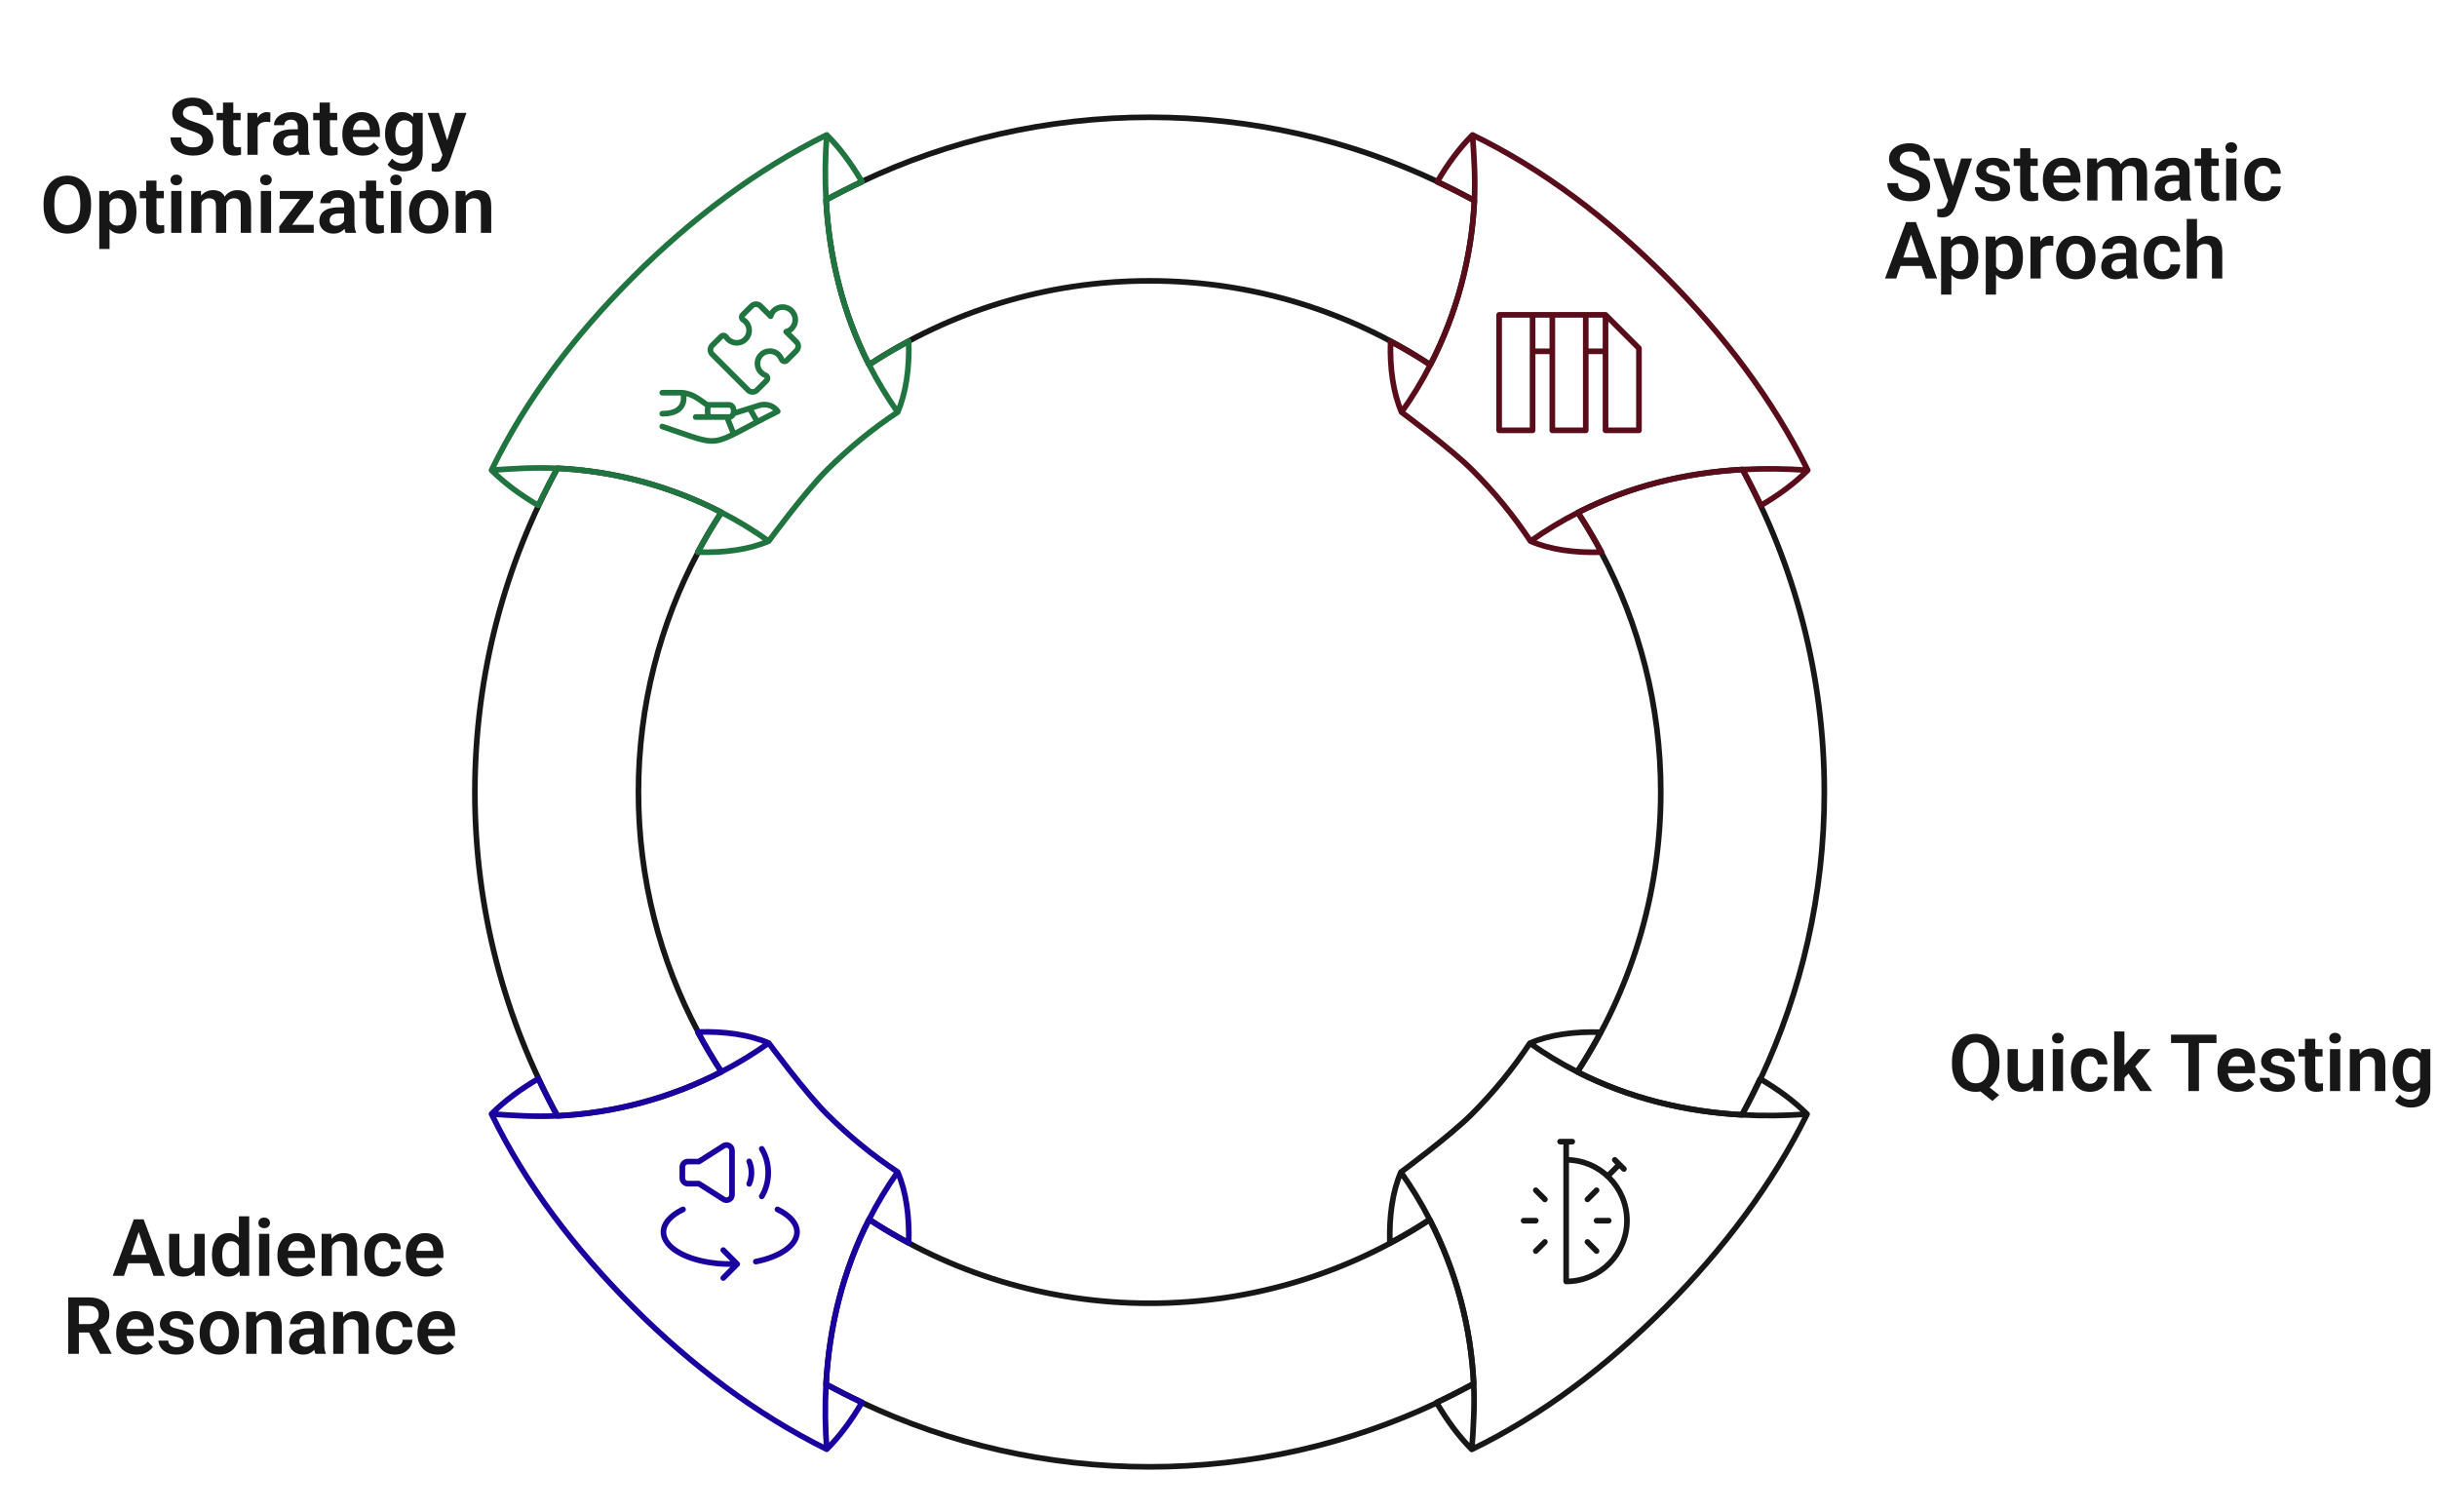 <svg width="614" height="381" viewBox="0 0 614 381" fill="none" xmlns="http://www.w3.org/2000/svg">
<g clip-path="url(#clip0_2583_14744)">
<path d="M483.6 46.816C483.6 46.543 483.557 46.299 483.473 46.084C483.395 45.863 483.248 45.664 483.033 45.488C482.825 45.306 482.529 45.13 482.145 44.961C481.767 44.785 481.279 44.603 480.68 44.414C480.016 44.206 479.397 43.971 478.824 43.711C478.251 43.45 477.747 43.148 477.311 42.803C476.881 42.458 476.546 42.06 476.305 41.611C476.064 41.156 475.943 40.628 475.943 40.029C475.943 39.443 476.067 38.91 476.314 38.428C476.568 37.946 476.926 37.533 477.389 37.188C477.851 36.836 478.395 36.566 479.02 36.377C479.651 36.188 480.348 36.094 481.109 36.094C482.164 36.094 483.076 36.286 483.844 36.67C484.618 37.054 485.217 37.575 485.641 38.232C486.064 38.89 486.275 39.629 486.275 40.449H483.6C483.6 40.007 483.505 39.616 483.316 39.277C483.134 38.939 482.854 38.672 482.477 38.477C482.105 38.281 481.637 38.184 481.07 38.184C480.523 38.184 480.068 38.265 479.703 38.428C479.345 38.59 479.075 38.812 478.893 39.092C478.717 39.372 478.629 39.684 478.629 40.029C478.629 40.29 478.691 40.524 478.814 40.732C478.938 40.934 479.124 41.126 479.371 41.309C479.618 41.484 479.924 41.65 480.289 41.807C480.66 41.956 481.09 42.106 481.578 42.256C482.359 42.49 483.043 42.751 483.629 43.037C484.221 43.324 484.713 43.649 485.104 44.014C485.501 44.378 485.797 44.788 485.992 45.244C486.194 45.7 486.295 46.217 486.295 46.797C486.295 47.409 486.174 47.956 485.934 48.438C485.693 48.919 485.348 49.329 484.898 49.668C484.449 50.007 483.909 50.264 483.277 50.44C482.652 50.615 481.952 50.703 481.178 50.703C480.488 50.703 479.804 50.612 479.127 50.43C478.456 50.241 477.848 49.961 477.301 49.59C476.754 49.212 476.318 48.737 475.992 48.164C475.667 47.585 475.504 46.908 475.504 46.133H478.199C478.199 46.582 478.271 46.966 478.414 47.285C478.564 47.598 478.772 47.855 479.039 48.057C479.312 48.252 479.632 48.395 479.996 48.486C480.361 48.578 480.755 48.623 481.178 48.623C481.725 48.623 482.174 48.548 482.525 48.398C482.883 48.242 483.15 48.027 483.326 47.754C483.508 47.48 483.6 47.168 483.6 46.816ZM491.266 49.336L494.098 39.941H496.861L492.623 52.109C492.525 52.37 492.398 52.653 492.242 52.959C492.092 53.265 491.891 53.555 491.637 53.828C491.383 54.108 491.064 54.336 490.68 54.512C490.302 54.688 489.843 54.775 489.303 54.775C489.068 54.775 488.86 54.759 488.678 54.727C488.495 54.694 488.303 54.652 488.102 54.6V52.666C488.167 52.672 488.242 52.676 488.326 52.676C488.417 52.682 488.495 52.685 488.561 52.685C488.938 52.685 489.251 52.64 489.498 52.549C489.745 52.464 489.944 52.324 490.094 52.129C490.25 51.94 490.38 51.693 490.484 51.387L491.266 49.336ZM489.869 39.941L492.262 47.725L492.682 50.449L490.904 50.772L487.086 39.941H489.869ZM503.922 47.617C503.922 47.396 503.863 47.197 503.746 47.022C503.629 46.846 503.408 46.686 503.082 46.543C502.763 46.393 502.294 46.253 501.676 46.123C501.129 46.006 500.624 45.859 500.162 45.684C499.7 45.508 499.303 45.296 498.971 45.049C498.639 44.795 498.378 44.499 498.189 44.16C498.007 43.815 497.916 43.418 497.916 42.969C497.916 42.533 498.01 42.122 498.199 41.738C498.388 41.348 498.661 41.006 499.02 40.713C499.378 40.413 499.814 40.179 500.328 40.01C500.842 39.834 501.422 39.746 502.066 39.746C502.965 39.746 503.736 39.893 504.381 40.185C505.032 40.478 505.53 40.882 505.875 41.397C506.22 41.904 506.393 42.477 506.393 43.115H503.814C503.814 42.835 503.749 42.581 503.619 42.353C503.495 42.126 503.303 41.943 503.043 41.807C502.783 41.663 502.454 41.592 502.057 41.592C501.699 41.592 501.396 41.65 501.148 41.768C500.908 41.885 500.725 42.038 500.602 42.227C500.478 42.415 500.416 42.624 500.416 42.852C500.416 43.021 500.449 43.174 500.514 43.31C500.585 43.441 500.699 43.561 500.855 43.672C501.012 43.783 501.223 43.883 501.49 43.975C501.764 44.066 502.099 44.154 502.496 44.238C503.284 44.395 503.971 44.603 504.557 44.863C505.149 45.117 505.611 45.456 505.943 45.879C506.275 46.302 506.441 46.842 506.441 47.5C506.441 47.969 506.34 48.398 506.139 48.789C505.937 49.173 505.644 49.508 505.26 49.795C504.876 50.081 504.417 50.306 503.883 50.469C503.349 50.625 502.747 50.703 502.076 50.703C501.106 50.703 500.286 50.531 499.615 50.185C498.945 49.834 498.437 49.391 498.092 48.857C497.747 48.317 497.574 47.757 497.574 47.178H500.045C500.064 47.588 500.175 47.917 500.377 48.164C500.579 48.411 500.833 48.59 501.139 48.701C501.451 48.805 501.78 48.857 502.125 48.857C502.516 48.857 502.844 48.805 503.111 48.701C503.378 48.59 503.58 48.444 503.717 48.262C503.854 48.073 503.922 47.858 503.922 47.617ZM513.404 39.941V41.797H507.35V39.941H513.404ZM508.971 37.344H511.559V47.461C511.559 47.773 511.601 48.014 511.686 48.184C511.77 48.353 511.897 48.467 512.066 48.525C512.236 48.584 512.438 48.613 512.672 48.613C512.841 48.613 512.997 48.603 513.141 48.584C513.284 48.565 513.404 48.545 513.502 48.525L513.512 50.459C513.297 50.531 513.053 50.589 512.779 50.635C512.512 50.68 512.21 50.703 511.871 50.703C511.292 50.703 510.784 50.605 510.348 50.41C509.911 50.208 509.573 49.886 509.332 49.443C509.091 48.994 508.971 48.402 508.971 47.666V37.344ZM519.869 50.703C519.068 50.703 518.349 50.573 517.711 50.312C517.073 50.052 516.529 49.691 516.08 49.228C515.637 48.76 515.296 48.216 515.055 47.598C514.82 46.973 514.703 46.302 514.703 45.586V45.195C514.703 44.382 514.82 43.643 515.055 42.978C515.289 42.308 515.621 41.732 516.051 41.25C516.48 40.768 516.995 40.397 517.594 40.137C518.193 39.876 518.854 39.746 519.576 39.746C520.325 39.746 520.986 39.873 521.559 40.127C522.132 40.374 522.61 40.726 522.994 41.182C523.378 41.637 523.668 42.184 523.863 42.822C524.059 43.454 524.156 44.154 524.156 44.922V46.006H515.875V44.228H521.617V44.033C521.604 43.623 521.526 43.249 521.383 42.91C521.24 42.565 521.018 42.292 520.719 42.09C520.419 41.882 520.032 41.777 519.557 41.777C519.173 41.777 518.837 41.862 518.551 42.031C518.271 42.194 518.036 42.428 517.848 42.734C517.665 43.034 517.529 43.392 517.438 43.809C517.346 44.225 517.301 44.688 517.301 45.195V45.586C517.301 46.029 517.359 46.439 517.477 46.816C517.6 47.194 517.779 47.523 518.014 47.803C518.255 48.076 518.541 48.291 518.873 48.447C519.212 48.597 519.596 48.672 520.025 48.672C520.566 48.672 521.054 48.568 521.49 48.359C521.933 48.145 522.317 47.829 522.643 47.412L523.941 48.76C523.72 49.085 523.421 49.398 523.043 49.697C522.672 49.997 522.223 50.241 521.695 50.43C521.168 50.612 520.559 50.703 519.869 50.703ZM528.453 42.109V50.508H525.875V39.941H528.307L528.453 42.109ZM528.072 44.844H527.281C527.281 44.108 527.369 43.431 527.545 42.812C527.727 42.194 527.994 41.657 528.346 41.201C528.697 40.739 529.13 40.381 529.645 40.127C530.165 39.873 530.768 39.746 531.451 39.746C531.926 39.746 532.363 39.818 532.76 39.961C533.157 40.098 533.499 40.316 533.785 40.615C534.078 40.908 534.303 41.292 534.459 41.768C534.615 42.236 534.693 42.8 534.693 43.457V50.508H532.115V43.721C532.115 43.226 532.044 42.839 531.9 42.559C531.764 42.279 531.565 42.083 531.305 41.973C531.044 41.855 530.732 41.797 530.367 41.797C529.964 41.797 529.615 41.878 529.322 42.041C529.036 42.197 528.798 42.415 528.609 42.695C528.427 42.975 528.29 43.297 528.199 43.662C528.115 44.027 528.072 44.421 528.072 44.844ZM534.498 44.365L533.434 44.56C533.44 43.897 533.531 43.275 533.707 42.695C533.883 42.109 534.14 41.598 534.479 41.162C534.824 40.719 535.25 40.374 535.758 40.127C536.272 39.873 536.865 39.746 537.535 39.746C538.056 39.746 538.525 39.821 538.941 39.971C539.365 40.114 539.726 40.345 540.025 40.664C540.325 40.977 540.553 41.383 540.709 41.885C540.872 42.386 540.953 42.998 540.953 43.721V50.508H538.355V43.711C538.355 43.197 538.284 42.803 538.141 42.529C538.004 42.256 537.805 42.067 537.545 41.963C537.285 41.852 536.979 41.797 536.627 41.797C536.269 41.797 535.956 41.865 535.689 42.002C535.429 42.132 535.208 42.315 535.025 42.549C534.85 42.783 534.716 43.057 534.625 43.369C534.54 43.675 534.498 44.007 534.498 44.365ZM549.088 48.262V43.389C549.088 43.031 549.026 42.721 548.902 42.461C548.779 42.2 548.59 41.999 548.336 41.855C548.082 41.712 547.76 41.641 547.369 41.641C547.024 41.641 546.721 41.699 546.461 41.816C546.207 41.934 546.012 42.1 545.875 42.315C545.738 42.523 545.67 42.764 545.67 43.037H543.082C543.082 42.601 543.186 42.188 543.395 41.797C543.603 41.4 543.899 41.048 544.283 40.742C544.674 40.43 545.139 40.185 545.68 40.01C546.227 39.834 546.839 39.746 547.516 39.746C548.316 39.746 549.029 39.883 549.654 40.156C550.286 40.423 550.781 40.827 551.139 41.367C551.503 41.908 551.686 42.588 551.686 43.408V48.018C551.686 48.545 551.718 48.997 551.783 49.375C551.855 49.746 551.959 50.068 552.096 50.342V50.508H549.469C549.345 50.241 549.251 49.902 549.186 49.492C549.12 49.075 549.088 48.665 549.088 48.262ZM549.449 44.072L549.469 45.605H547.838C547.434 45.605 547.079 45.648 546.773 45.732C546.467 45.81 546.217 45.928 546.021 46.084C545.826 46.234 545.68 46.416 545.582 46.631C545.484 46.839 545.436 47.077 545.436 47.344C545.436 47.604 545.494 47.839 545.611 48.047C545.735 48.255 545.911 48.421 546.139 48.545C546.373 48.662 546.646 48.721 546.959 48.721C547.415 48.721 547.812 48.63 548.15 48.447C548.489 48.258 548.753 48.031 548.941 47.764C549.13 47.497 549.231 47.243 549.244 47.002L549.986 48.115C549.895 48.382 549.758 48.665 549.576 48.965C549.394 49.264 549.16 49.544 548.873 49.805C548.587 50.065 548.242 50.28 547.838 50.449C547.434 50.618 546.965 50.703 546.432 50.703C545.748 50.703 545.136 50.566 544.596 50.293C544.055 50.02 543.629 49.645 543.316 49.17C543.004 48.695 542.848 48.154 542.848 47.549C542.848 46.989 542.952 46.494 543.16 46.065C543.368 45.635 543.678 45.273 544.088 44.98C544.498 44.681 545.006 44.456 545.611 44.307C546.223 44.15 546.923 44.072 547.711 44.072H549.449ZM559.01 39.941V41.797H552.955V39.941H559.01ZM554.576 37.344H557.164V47.461C557.164 47.773 557.206 48.014 557.291 48.184C557.376 48.353 557.503 48.467 557.672 48.525C557.841 48.584 558.043 48.613 558.277 48.613C558.447 48.613 558.603 48.603 558.746 48.584C558.889 48.565 559.01 48.545 559.107 48.525L559.117 50.459C558.902 50.531 558.658 50.589 558.385 50.635C558.118 50.68 557.815 50.703 557.477 50.703C556.897 50.703 556.389 50.605 555.953 50.41C555.517 50.208 555.178 49.886 554.938 49.443C554.697 48.994 554.576 48.402 554.576 47.666V37.344ZM563.463 39.941V50.508H560.875V39.941H563.463ZM560.699 37.178C560.699 36.794 560.829 36.475 561.09 36.221C561.357 35.967 561.715 35.84 562.164 35.84C562.613 35.84 562.968 35.967 563.229 36.221C563.495 36.475 563.629 36.794 563.629 37.178C563.629 37.555 563.495 37.871 563.229 38.125C562.968 38.379 562.613 38.506 562.164 38.506C561.715 38.506 561.357 38.379 561.09 38.125C560.829 37.871 560.699 37.555 560.699 37.178ZM570.26 48.672C570.624 48.672 570.95 48.6 571.236 48.457C571.523 48.314 571.751 48.112 571.92 47.852C572.096 47.591 572.19 47.288 572.203 46.943H574.635C574.622 47.66 574.42 48.301 574.029 48.867C573.639 49.434 573.118 49.883 572.467 50.215C571.822 50.54 571.1 50.703 570.299 50.703C569.485 50.703 568.775 50.566 568.17 50.293C567.564 50.02 567.06 49.639 566.656 49.15C566.259 48.662 565.96 48.096 565.758 47.451C565.562 46.807 565.465 46.117 565.465 45.381V45.068C565.465 44.333 565.562 43.643 565.758 42.998C565.96 42.353 566.259 41.787 566.656 41.299C567.06 40.81 567.564 40.43 568.17 40.156C568.775 39.883 569.482 39.746 570.289 39.746C571.142 39.746 571.891 39.912 572.535 40.244C573.186 40.576 573.694 41.045 574.059 41.65C574.43 42.256 574.622 42.969 574.635 43.789H572.203C572.19 43.411 572.105 43.073 571.949 42.773C571.793 42.474 571.572 42.233 571.285 42.051C570.999 41.868 570.65 41.777 570.24 41.777C569.804 41.777 569.439 41.868 569.146 42.051C568.86 42.233 568.635 42.484 568.473 42.803C568.316 43.115 568.206 43.467 568.141 43.857C568.082 44.242 568.053 44.645 568.053 45.068V45.381C568.053 45.81 568.082 46.221 568.141 46.611C568.206 47.002 568.316 47.353 568.473 47.666C568.635 47.972 568.86 48.216 569.146 48.398C569.439 48.581 569.811 48.672 570.26 48.672Z" fill="#171717"/>
<path d="M481.812 58.103L477.76 70.164H474.918L480.23 55.945H482.047L481.812 58.103ZM485.201 70.164L481.129 58.103L480.885 55.945H482.711L488.053 70.164H485.201ZM485.016 64.881V67H477.389V64.881H485.016ZM491.646 61.629V74.227H489.059V59.598H491.451L491.646 61.629ZM498.434 64.773V64.978C498.434 65.747 498.342 66.46 498.16 67.117C497.984 67.768 497.724 68.338 497.379 68.826C497.034 69.308 496.604 69.686 496.09 69.959C495.582 70.226 494.996 70.359 494.332 70.359C493.681 70.359 493.115 70.236 492.633 69.988C492.151 69.734 491.744 69.376 491.412 68.914C491.08 68.452 490.813 67.915 490.611 67.303C490.416 66.684 490.27 66.01 490.172 65.281V64.627C490.27 63.852 490.416 63.149 490.611 62.518C490.813 61.88 491.08 61.329 491.412 60.867C491.744 60.398 492.148 60.037 492.623 59.783C493.105 59.529 493.668 59.402 494.312 59.402C494.983 59.402 495.572 59.529 496.08 59.783C496.594 60.037 497.027 60.402 497.379 60.877C497.73 61.352 497.994 61.919 498.17 62.576C498.346 63.234 498.434 63.966 498.434 64.773ZM495.846 64.978V64.773C495.846 64.305 495.803 63.872 495.719 63.475C495.634 63.071 495.504 62.719 495.328 62.42C495.152 62.114 494.924 61.876 494.645 61.707C494.365 61.538 494.026 61.453 493.629 61.453C493.232 61.453 492.89 61.518 492.604 61.648C492.317 61.779 492.083 61.964 491.9 62.205C491.718 62.446 491.575 62.732 491.471 63.065C491.373 63.39 491.308 63.751 491.275 64.148V65.769C491.334 66.251 491.448 66.684 491.617 67.068C491.786 67.453 492.034 67.758 492.359 67.986C492.691 68.214 493.121 68.328 493.648 68.328C494.046 68.328 494.384 68.24 494.664 68.064C494.944 67.889 495.172 67.648 495.348 67.342C495.523 67.029 495.65 66.671 495.729 66.268C495.807 65.864 495.846 65.434 495.846 64.978ZM502.896 61.629V74.227H500.309V59.598H502.701L502.896 61.629ZM509.684 64.773V64.978C509.684 65.747 509.592 66.46 509.41 67.117C509.234 67.768 508.974 68.338 508.629 68.826C508.284 69.308 507.854 69.686 507.34 69.959C506.832 70.226 506.246 70.359 505.582 70.359C504.931 70.359 504.365 70.236 503.883 69.988C503.401 69.734 502.994 69.376 502.662 68.914C502.33 68.452 502.063 67.915 501.861 67.303C501.666 66.684 501.52 66.01 501.422 65.281V64.627C501.52 63.852 501.666 63.149 501.861 62.518C502.063 61.88 502.33 61.329 502.662 60.867C502.994 60.398 503.398 60.037 503.873 59.783C504.355 59.529 504.918 59.402 505.562 59.402C506.233 59.402 506.822 59.529 507.33 59.783C507.844 60.037 508.277 60.402 508.629 60.877C508.98 61.352 509.244 61.919 509.42 62.576C509.596 63.234 509.684 63.966 509.684 64.773ZM507.096 64.978V64.773C507.096 64.305 507.053 63.872 506.969 63.475C506.884 63.071 506.754 62.719 506.578 62.42C506.402 62.114 506.174 61.876 505.895 61.707C505.615 61.538 505.276 61.453 504.879 61.453C504.482 61.453 504.14 61.518 503.854 61.648C503.567 61.779 503.333 61.964 503.15 62.205C502.968 62.446 502.825 62.732 502.721 63.065C502.623 63.39 502.558 63.751 502.525 64.148V65.769C502.584 66.251 502.698 66.684 502.867 67.068C503.036 67.453 503.284 67.758 503.609 67.986C503.941 68.214 504.371 68.328 504.898 68.328C505.296 68.328 505.634 68.24 505.914 68.064C506.194 67.889 506.422 67.648 506.598 67.342C506.773 67.029 506.9 66.671 506.979 66.268C507.057 65.864 507.096 65.434 507.096 64.978ZM514.146 61.756V70.164H511.568V59.598H514.01L514.146 61.756ZM517.359 59.529L517.32 61.932C517.177 61.906 517.014 61.886 516.832 61.873C516.656 61.86 516.49 61.853 516.334 61.853C515.937 61.853 515.589 61.909 515.289 62.02C514.99 62.124 514.739 62.277 514.537 62.478C514.342 62.68 514.192 62.928 514.088 63.221C513.984 63.507 513.925 63.833 513.912 64.197L513.355 64.129C513.355 63.458 513.424 62.837 513.561 62.264C513.697 61.691 513.896 61.19 514.156 60.76C514.417 60.33 514.742 59.998 515.133 59.764C515.53 59.523 515.986 59.402 516.5 59.402C516.643 59.402 516.796 59.415 516.959 59.441C517.128 59.461 517.262 59.49 517.359 59.529ZM518.043 64.988V64.783C518.043 64.008 518.154 63.296 518.375 62.645C518.596 61.987 518.919 61.417 519.342 60.935C519.765 60.454 520.283 60.079 520.895 59.812C521.507 59.539 522.203 59.402 522.984 59.402C523.779 59.402 524.482 59.539 525.094 59.812C525.712 60.079 526.233 60.454 526.656 60.935C527.079 61.417 527.402 61.987 527.623 62.645C527.844 63.296 527.955 64.008 527.955 64.783V64.988C527.955 65.757 527.844 66.469 527.623 67.127C527.402 67.778 527.079 68.348 526.656 68.836C526.233 69.318 525.715 69.692 525.104 69.959C524.492 70.226 523.792 70.359 523.004 70.359C522.223 70.359 521.523 70.226 520.904 69.959C520.286 69.692 519.765 69.318 519.342 68.836C518.919 68.348 518.596 67.778 518.375 67.127C518.154 66.469 518.043 65.757 518.043 64.988ZM520.621 64.783V64.988C520.621 65.451 520.667 65.883 520.758 66.287C520.849 66.691 520.989 67.046 521.178 67.352C521.367 67.658 521.611 67.898 521.91 68.074C522.216 68.243 522.581 68.328 523.004 68.328C523.421 68.328 523.779 68.243 524.078 68.074C524.378 67.898 524.622 67.658 524.811 67.352C525.006 67.046 525.149 66.691 525.24 66.287C525.331 65.883 525.377 65.451 525.377 64.988V64.783C525.377 64.328 525.331 63.901 525.24 63.504C525.149 63.1 525.006 62.745 524.811 62.44C524.622 62.127 524.374 61.883 524.068 61.707C523.769 61.525 523.408 61.434 522.984 61.434C522.568 61.434 522.21 61.525 521.91 61.707C521.611 61.883 521.367 62.127 521.178 62.44C520.989 62.745 520.849 63.1 520.758 63.504C520.667 63.901 520.621 64.328 520.621 64.783ZM535.65 67.918V63.045C535.65 62.687 535.589 62.378 535.465 62.117C535.341 61.857 535.152 61.655 534.898 61.512C534.645 61.368 534.322 61.297 533.932 61.297C533.587 61.297 533.284 61.355 533.023 61.473C532.77 61.59 532.574 61.756 532.438 61.971C532.301 62.179 532.232 62.42 532.232 62.693H529.645C529.645 62.257 529.749 61.844 529.957 61.453C530.165 61.056 530.462 60.704 530.846 60.398C531.236 60.086 531.702 59.842 532.242 59.666C532.789 59.49 533.401 59.402 534.078 59.402C534.879 59.402 535.592 59.539 536.217 59.812C536.848 60.079 537.343 60.483 537.701 61.023C538.066 61.564 538.248 62.244 538.248 63.065V67.674C538.248 68.201 538.281 68.654 538.346 69.031C538.417 69.402 538.521 69.725 538.658 69.998V70.164H536.031C535.908 69.897 535.813 69.559 535.748 69.148C535.683 68.732 535.65 68.322 535.65 67.918ZM536.012 63.728L536.031 65.262H534.4C533.997 65.262 533.642 65.304 533.336 65.389C533.03 65.467 532.779 65.584 532.584 65.74C532.389 65.89 532.242 66.072 532.145 66.287C532.047 66.495 531.998 66.733 531.998 67C531.998 67.26 532.057 67.495 532.174 67.703C532.298 67.912 532.473 68.078 532.701 68.201C532.936 68.318 533.209 68.377 533.521 68.377C533.977 68.377 534.374 68.286 534.713 68.103C535.051 67.915 535.315 67.687 535.504 67.42C535.693 67.153 535.794 66.899 535.807 66.658L536.549 67.772C536.458 68.038 536.321 68.322 536.139 68.621C535.956 68.921 535.722 69.201 535.436 69.461C535.149 69.721 534.804 69.936 534.4 70.106C533.997 70.275 533.528 70.359 532.994 70.359C532.311 70.359 531.699 70.223 531.158 69.949C530.618 69.676 530.191 69.301 529.879 68.826C529.566 68.351 529.41 67.811 529.41 67.205C529.41 66.645 529.514 66.15 529.723 65.721C529.931 65.291 530.24 64.93 530.65 64.637C531.061 64.337 531.568 64.113 532.174 63.963C532.786 63.807 533.486 63.728 534.273 63.728H536.012ZM544.908 68.328C545.273 68.328 545.598 68.257 545.885 68.113C546.171 67.97 546.399 67.768 546.568 67.508C546.744 67.247 546.839 66.945 546.852 66.6H549.283C549.27 67.316 549.068 67.957 548.678 68.523C548.287 69.09 547.766 69.539 547.115 69.871C546.471 70.197 545.748 70.359 544.947 70.359C544.133 70.359 543.424 70.223 542.818 69.949C542.213 69.676 541.708 69.295 541.305 68.807C540.908 68.318 540.608 67.752 540.406 67.107C540.211 66.463 540.113 65.773 540.113 65.037V64.725C540.113 63.989 540.211 63.299 540.406 62.654C540.608 62.01 540.908 61.443 541.305 60.955C541.708 60.467 542.213 60.086 542.818 59.812C543.424 59.539 544.13 59.402 544.938 59.402C545.79 59.402 546.539 59.568 547.184 59.9C547.835 60.232 548.342 60.701 548.707 61.307C549.078 61.912 549.27 62.625 549.283 63.445H546.852C546.839 63.068 546.754 62.729 546.598 62.43C546.441 62.13 546.22 61.889 545.934 61.707C545.647 61.525 545.299 61.434 544.889 61.434C544.452 61.434 544.088 61.525 543.795 61.707C543.508 61.889 543.284 62.14 543.121 62.459C542.965 62.772 542.854 63.123 542.789 63.514C542.73 63.898 542.701 64.301 542.701 64.725V65.037C542.701 65.467 542.73 65.877 542.789 66.268C542.854 66.658 542.965 67.01 543.121 67.322C543.284 67.628 543.508 67.872 543.795 68.055C544.088 68.237 544.459 68.328 544.908 68.328ZM553.531 55.164V70.164H550.943V55.164H553.531ZM553.121 64.5H552.359C552.359 63.764 552.457 63.087 552.652 62.469C552.848 61.85 553.124 61.313 553.482 60.857C553.84 60.395 554.267 60.037 554.762 59.783C555.263 59.529 555.816 59.402 556.422 59.402C556.943 59.402 557.415 59.477 557.838 59.627C558.268 59.77 558.635 60.001 558.941 60.32C559.247 60.639 559.482 61.056 559.645 61.57C559.814 62.078 559.898 62.697 559.898 63.426V70.164H557.301V63.406C557.301 62.918 557.229 62.534 557.086 62.254C556.943 61.967 556.738 61.762 556.471 61.639C556.21 61.515 555.888 61.453 555.504 61.453C555.087 61.453 554.729 61.535 554.43 61.697C554.13 61.853 553.883 62.072 553.688 62.352C553.499 62.632 553.355 62.954 553.258 63.318C553.167 63.683 553.121 64.077 553.121 64.5Z" fill="#171717"/>
<path d="M51.053 35.316C51.053 35.043 51.01 34.799 50.926 34.584C50.848 34.363 50.701 34.164 50.486 33.988C50.278 33.806 49.982 33.63 49.598 33.461C49.22 33.285 48.732 33.103 48.133 32.914C47.469 32.706 46.85 32.471 46.277 32.211C45.704 31.951 45.2 31.648 44.764 31.303C44.334 30.958 43.999 30.561 43.758 30.111C43.517 29.656 43.397 29.128 43.397 28.529C43.397 27.943 43.52 27.41 43.768 26.928C44.022 26.446 44.38 26.033 44.842 25.688C45.304 25.336 45.848 25.066 46.473 24.877C47.104 24.688 47.801 24.594 48.562 24.594C49.617 24.594 50.529 24.786 51.297 25.17C52.072 25.554 52.671 26.075 53.094 26.732C53.517 27.39 53.728 28.129 53.728 28.949H51.053C51.053 28.506 50.958 28.116 50.77 27.777C50.587 27.439 50.307 27.172 49.93 26.977C49.559 26.781 49.09 26.684 48.523 26.684C47.977 26.684 47.521 26.765 47.156 26.928C46.798 27.09 46.528 27.312 46.346 27.592C46.17 27.872 46.082 28.184 46.082 28.529C46.082 28.79 46.144 29.024 46.268 29.232C46.391 29.434 46.577 29.626 46.824 29.809C47.072 29.984 47.378 30.15 47.742 30.307C48.113 30.456 48.543 30.606 49.031 30.756C49.812 30.99 50.496 31.251 51.082 31.537C51.675 31.824 52.166 32.149 52.557 32.514C52.954 32.878 53.25 33.288 53.445 33.744C53.647 34.2 53.748 34.717 53.748 35.297C53.748 35.909 53.628 36.456 53.387 36.938C53.146 37.419 52.801 37.829 52.352 38.168C51.902 38.507 51.362 38.764 50.73 38.94C50.105 39.115 49.406 39.203 48.631 39.203C47.941 39.203 47.257 39.112 46.58 38.93C45.91 38.741 45.301 38.461 44.754 38.09C44.207 37.712 43.771 37.237 43.445 36.664C43.12 36.085 42.957 35.408 42.957 34.633H45.652C45.652 35.082 45.724 35.466 45.867 35.785C46.017 36.098 46.225 36.355 46.492 36.557C46.766 36.752 47.085 36.895 47.449 36.986C47.814 37.078 48.208 37.123 48.631 37.123C49.178 37.123 49.627 37.048 49.978 36.898C50.337 36.742 50.603 36.527 50.779 36.254C50.962 35.98 51.053 35.668 51.053 35.316ZM60.623 28.441V30.297H54.568V28.441H60.623ZM56.19 25.844H58.777V35.961C58.777 36.273 58.82 36.514 58.904 36.684C58.989 36.853 59.116 36.967 59.285 37.025C59.454 37.084 59.656 37.113 59.891 37.113C60.06 37.113 60.216 37.103 60.359 37.084C60.503 37.065 60.623 37.045 60.721 37.025L60.73 38.959C60.516 39.031 60.272 39.089 59.998 39.135C59.731 39.18 59.428 39.203 59.09 39.203C58.51 39.203 58.003 39.105 57.566 38.91C57.13 38.708 56.792 38.386 56.551 37.943C56.31 37.494 56.19 36.902 56.19 36.166V25.844ZM64.92 30.6V39.008H62.342V28.441H64.783L64.92 30.6ZM68.133 28.373L68.094 30.775C67.951 30.749 67.788 30.73 67.606 30.717C67.43 30.704 67.264 30.697 67.107 30.697C66.71 30.697 66.362 30.753 66.062 30.863C65.763 30.967 65.512 31.12 65.311 31.322C65.115 31.524 64.966 31.771 64.861 32.065C64.757 32.351 64.699 32.676 64.686 33.041L64.129 32.973C64.129 32.302 64.197 31.68 64.334 31.107C64.471 30.535 64.669 30.033 64.93 29.604C65.19 29.174 65.516 28.842 65.906 28.607C66.303 28.366 66.759 28.246 67.273 28.246C67.417 28.246 67.57 28.259 67.732 28.285C67.902 28.305 68.035 28.334 68.133 28.373ZM75.037 36.762V31.889C75.037 31.531 74.975 31.221 74.852 30.961C74.728 30.701 74.539 30.499 74.285 30.355C74.031 30.212 73.709 30.141 73.318 30.141C72.973 30.141 72.671 30.199 72.41 30.316C72.156 30.434 71.961 30.6 71.824 30.814C71.688 31.023 71.619 31.264 71.619 31.537H69.031C69.031 31.101 69.135 30.688 69.344 30.297C69.552 29.9 69.848 29.548 70.232 29.242C70.623 28.93 71.088 28.686 71.629 28.51C72.176 28.334 72.788 28.246 73.465 28.246C74.266 28.246 74.978 28.383 75.603 28.656C76.235 28.923 76.73 29.327 77.088 29.867C77.453 30.408 77.635 31.088 77.635 31.908V36.518C77.635 37.045 77.667 37.497 77.732 37.875C77.804 38.246 77.908 38.568 78.045 38.842V39.008H75.418C75.294 38.741 75.2 38.402 75.135 37.992C75.07 37.575 75.037 37.165 75.037 36.762ZM75.398 32.572L75.418 34.105H73.787C73.383 34.105 73.029 34.148 72.723 34.232C72.417 34.31 72.166 34.428 71.971 34.584C71.775 34.734 71.629 34.916 71.531 35.131C71.434 35.339 71.385 35.577 71.385 35.844C71.385 36.104 71.443 36.339 71.561 36.547C71.684 36.755 71.86 36.921 72.088 37.045C72.322 37.162 72.596 37.221 72.908 37.221C73.364 37.221 73.761 37.13 74.1 36.947C74.438 36.758 74.702 36.531 74.891 36.264C75.079 35.997 75.18 35.743 75.193 35.502L75.936 36.615C75.844 36.882 75.708 37.165 75.525 37.465C75.343 37.764 75.109 38.044 74.822 38.305C74.536 38.565 74.191 38.78 73.787 38.949C73.383 39.118 72.915 39.203 72.381 39.203C71.697 39.203 71.085 39.066 70.545 38.793C70.005 38.52 69.578 38.145 69.266 37.67C68.953 37.195 68.797 36.654 68.797 36.049C68.797 35.489 68.901 34.994 69.109 34.565C69.318 34.135 69.627 33.773 70.037 33.48C70.447 33.181 70.955 32.956 71.561 32.807C72.172 32.65 72.872 32.572 73.66 32.572H75.398ZM84.959 28.441V30.297H78.904V28.441H84.959ZM80.525 25.844H83.113V35.961C83.113 36.273 83.156 36.514 83.24 36.684C83.325 36.853 83.452 36.967 83.621 37.025C83.79 37.084 83.992 37.113 84.227 37.113C84.396 37.113 84.552 37.103 84.695 37.084C84.838 37.065 84.959 37.045 85.057 37.025L85.066 38.959C84.852 39.031 84.607 39.089 84.334 39.135C84.067 39.18 83.764 39.203 83.426 39.203C82.846 39.203 82.338 39.105 81.902 38.91C81.466 38.708 81.128 38.386 80.887 37.943C80.646 37.494 80.525 36.902 80.525 36.166V25.844ZM91.424 39.203C90.623 39.203 89.904 39.073 89.266 38.812C88.628 38.552 88.084 38.191 87.635 37.728C87.192 37.26 86.85 36.716 86.609 36.098C86.375 35.473 86.258 34.802 86.258 34.086V33.695C86.258 32.882 86.375 32.143 86.609 31.479C86.844 30.808 87.176 30.232 87.606 29.75C88.035 29.268 88.549 28.897 89.148 28.637C89.747 28.376 90.408 28.246 91.131 28.246C91.88 28.246 92.54 28.373 93.113 28.627C93.686 28.874 94.165 29.226 94.549 29.682C94.933 30.137 95.223 30.684 95.418 31.322C95.613 31.954 95.711 32.654 95.711 33.422V34.506H87.43V32.728H93.172V32.533C93.159 32.123 93.081 31.749 92.938 31.41C92.794 31.065 92.573 30.792 92.273 30.59C91.974 30.381 91.587 30.277 91.111 30.277C90.727 30.277 90.392 30.362 90.106 30.531C89.826 30.694 89.591 30.928 89.402 31.234C89.22 31.534 89.083 31.892 88.992 32.309C88.901 32.725 88.856 33.188 88.856 33.695V34.086C88.856 34.529 88.914 34.939 89.031 35.316C89.155 35.694 89.334 36.023 89.568 36.303C89.809 36.576 90.096 36.791 90.428 36.947C90.766 37.097 91.15 37.172 91.58 37.172C92.12 37.172 92.609 37.068 93.045 36.859C93.488 36.645 93.872 36.329 94.197 35.912L95.496 37.26C95.275 37.585 94.975 37.898 94.598 38.197C94.227 38.497 93.777 38.741 93.25 38.93C92.723 39.112 92.114 39.203 91.424 39.203ZM104.158 28.441H106.502V38.685C106.502 39.643 106.294 40.453 105.877 41.117C105.467 41.788 104.891 42.296 104.148 42.641C103.406 42.992 102.544 43.168 101.561 43.168C101.137 43.168 100.678 43.109 100.184 42.992C99.695 42.875 99.223 42.69 98.768 42.435C98.318 42.188 97.944 41.866 97.644 41.469L98.807 39.945C99.158 40.355 99.555 40.665 99.998 40.873C100.441 41.088 100.919 41.195 101.434 41.195C101.954 41.195 102.397 41.098 102.762 40.902C103.133 40.714 103.416 40.434 103.611 40.062C103.813 39.698 103.914 39.249 103.914 38.715V30.854L104.158 28.441ZM97.019 33.852V33.647C97.019 32.839 97.117 32.107 97.312 31.449C97.508 30.785 97.788 30.215 98.152 29.74C98.523 29.265 98.969 28.897 99.49 28.637C100.018 28.376 100.61 28.246 101.268 28.246C101.964 28.246 102.55 28.373 103.025 28.627C103.507 28.881 103.904 29.242 104.217 29.711C104.536 30.18 104.783 30.736 104.959 31.381C105.141 32.019 105.281 32.722 105.379 33.49V34.047C105.288 34.796 105.141 35.482 104.939 36.107C104.744 36.732 104.484 37.279 104.158 37.748C103.833 38.21 103.429 38.568 102.947 38.822C102.465 39.076 101.899 39.203 101.248 39.203C100.597 39.203 100.011 39.07 99.49 38.803C98.969 38.536 98.523 38.161 98.152 37.68C97.788 37.198 97.508 36.632 97.312 35.98C97.117 35.329 97.019 34.62 97.019 33.852ZM99.598 33.647V33.852C99.598 34.307 99.643 34.734 99.734 35.131C99.826 35.528 99.966 35.88 100.154 36.185C100.343 36.485 100.581 36.719 100.867 36.889C101.154 37.058 101.495 37.143 101.893 37.143C102.426 37.143 102.863 37.032 103.201 36.81C103.546 36.583 103.807 36.273 103.982 35.883C104.165 35.486 104.282 35.04 104.334 34.545V33.012C104.301 32.621 104.23 32.26 104.119 31.928C104.015 31.596 103.868 31.309 103.68 31.068C103.491 30.828 103.25 30.639 102.957 30.502C102.664 30.365 102.316 30.297 101.912 30.297C101.521 30.297 101.18 30.385 100.887 30.561C100.594 30.73 100.353 30.967 100.164 31.273C99.975 31.579 99.832 31.934 99.734 32.338C99.643 32.742 99.598 33.178 99.598 33.647ZM111.922 37.836L114.754 28.441H117.518L113.279 40.609C113.182 40.87 113.055 41.153 112.898 41.459C112.749 41.765 112.547 42.055 112.293 42.328C112.039 42.608 111.72 42.836 111.336 43.012C110.958 43.188 110.499 43.275 109.959 43.275C109.725 43.275 109.516 43.259 109.334 43.227C109.152 43.194 108.96 43.152 108.758 43.1V41.166C108.823 41.172 108.898 41.176 108.982 41.176C109.074 41.182 109.152 41.185 109.217 41.185C109.594 41.185 109.907 41.14 110.154 41.049C110.402 40.964 110.6 40.824 110.75 40.629C110.906 40.44 111.036 40.193 111.141 39.887L111.922 37.836ZM110.525 28.441L112.918 36.225L113.338 38.949L111.561 39.272L107.742 28.441H110.525Z" fill="#171717"/>
<path d="M22.941 51.193V51.926C22.941 53 22.798 53.967 22.512 54.826C22.225 55.679 21.818 56.405 21.291 57.004C20.764 57.603 20.135 58.062 19.406 58.381C18.677 58.7 17.866 58.859 16.975 58.859C16.096 58.859 15.288 58.7 14.553 58.381C13.824 58.062 13.192 57.603 12.658 57.004C12.124 56.405 11.711 55.679 11.418 54.826C11.125 53.967 10.979 53 10.979 51.926V51.193C10.979 50.113 11.125 49.146 11.418 48.293C11.711 47.44 12.121 46.714 12.648 46.115C13.176 45.51 13.804 45.047 14.533 44.728C15.269 44.41 16.076 44.25 16.955 44.25C17.847 44.25 18.658 44.41 19.387 44.728C20.116 45.047 20.744 45.51 21.271 46.115C21.805 46.714 22.215 47.44 22.502 48.293C22.795 49.146 22.941 50.113 22.941 51.193ZM20.227 51.926V51.174C20.227 50.399 20.155 49.719 20.012 49.133C19.869 48.54 19.657 48.042 19.377 47.639C19.097 47.235 18.752 46.932 18.342 46.73C17.932 46.522 17.469 46.418 16.955 46.418C16.434 46.418 15.972 46.522 15.568 46.73C15.171 46.932 14.833 47.235 14.553 47.639C14.273 48.042 14.058 48.54 13.908 49.133C13.765 49.719 13.693 50.399 13.693 51.174V51.926C13.693 52.694 13.765 53.374 13.908 53.967C14.058 54.559 14.273 55.06 14.553 55.471C14.839 55.874 15.184 56.18 15.588 56.389C15.992 56.597 16.454 56.701 16.975 56.701C17.495 56.701 17.958 56.597 18.361 56.389C18.765 56.18 19.104 55.874 19.377 55.471C19.657 55.06 19.869 54.559 20.012 53.967C20.155 53.374 20.227 52.694 20.227 51.926ZM27.6 50.129V62.727H25.012V48.098H27.404L27.6 50.129ZM34.387 53.273V53.478C34.387 54.247 34.296 54.96 34.113 55.617C33.938 56.268 33.677 56.838 33.332 57.326C32.987 57.808 32.557 58.185 32.043 58.459C31.535 58.726 30.949 58.859 30.285 58.859C29.634 58.859 29.068 58.736 28.586 58.488C28.104 58.234 27.697 57.876 27.365 57.414C27.033 56.952 26.766 56.415 26.564 55.803C26.369 55.184 26.223 54.51 26.125 53.781V53.127C26.223 52.352 26.369 51.649 26.564 51.018C26.766 50.38 27.033 49.829 27.365 49.367C27.697 48.898 28.101 48.537 28.576 48.283C29.058 48.029 29.621 47.902 30.266 47.902C30.936 47.902 31.525 48.029 32.033 48.283C32.547 48.537 32.98 48.902 33.332 49.377C33.684 49.852 33.947 50.419 34.123 51.076C34.299 51.734 34.387 52.466 34.387 53.273ZM31.799 53.478V53.273C31.799 52.805 31.756 52.372 31.672 51.975C31.587 51.571 31.457 51.219 31.281 50.92C31.105 50.614 30.878 50.376 30.598 50.207C30.318 50.038 29.979 49.953 29.582 49.953C29.185 49.953 28.843 50.018 28.557 50.148C28.27 50.279 28.036 50.464 27.854 50.705C27.671 50.946 27.528 51.232 27.424 51.565C27.326 51.89 27.261 52.251 27.229 52.648V54.27C27.287 54.751 27.401 55.184 27.57 55.568C27.74 55.953 27.987 56.258 28.312 56.486C28.645 56.714 29.074 56.828 29.602 56.828C29.999 56.828 30.337 56.74 30.617 56.565C30.897 56.389 31.125 56.148 31.301 55.842C31.477 55.529 31.604 55.171 31.682 54.768C31.76 54.364 31.799 53.934 31.799 53.478ZM41.272 48.098V49.953H35.217V48.098H41.272ZM36.838 45.5H39.426V55.617C39.426 55.93 39.468 56.171 39.553 56.34C39.637 56.509 39.764 56.623 39.934 56.682C40.103 56.74 40.305 56.77 40.539 56.77C40.708 56.77 40.865 56.76 41.008 56.74C41.151 56.721 41.272 56.701 41.369 56.682L41.379 58.615C41.164 58.687 40.92 58.745 40.647 58.791C40.38 58.837 40.077 58.859 39.738 58.859C39.159 58.859 38.651 58.762 38.215 58.566C37.779 58.365 37.44 58.042 37.199 57.6C36.958 57.15 36.838 56.558 36.838 55.822V45.5ZM45.725 48.098V58.664H43.137V48.098H45.725ZM42.961 45.334C42.961 44.95 43.091 44.631 43.352 44.377C43.618 44.123 43.977 43.996 44.426 43.996C44.875 43.996 45.23 44.123 45.49 44.377C45.757 44.631 45.891 44.95 45.891 45.334C45.891 45.712 45.757 46.027 45.49 46.281C45.23 46.535 44.875 46.662 44.426 46.662C43.977 46.662 43.618 46.535 43.352 46.281C43.091 46.027 42.961 45.712 42.961 45.334ZM50.754 50.266V58.664H48.176V48.098H50.607L50.754 50.266ZM50.373 53H49.582C49.582 52.264 49.67 51.587 49.846 50.969C50.028 50.35 50.295 49.813 50.647 49.357C50.998 48.895 51.431 48.537 51.945 48.283C52.466 48.029 53.068 47.902 53.752 47.902C54.227 47.902 54.663 47.974 55.06 48.117C55.458 48.254 55.8 48.472 56.086 48.772C56.379 49.065 56.603 49.449 56.76 49.924C56.916 50.393 56.994 50.956 56.994 51.613V58.664H54.416V51.877C54.416 51.382 54.344 50.995 54.201 50.715C54.065 50.435 53.866 50.24 53.605 50.129C53.345 50.012 53.033 49.953 52.668 49.953C52.264 49.953 51.916 50.035 51.623 50.197C51.337 50.353 51.099 50.572 50.91 50.852C50.728 51.132 50.591 51.454 50.5 51.818C50.415 52.183 50.373 52.577 50.373 53ZM56.799 52.522L55.734 52.717C55.741 52.053 55.832 51.431 56.008 50.852C56.184 50.266 56.441 49.755 56.779 49.318C57.124 48.876 57.551 48.531 58.059 48.283C58.573 48.029 59.165 47.902 59.836 47.902C60.357 47.902 60.825 47.977 61.242 48.127C61.665 48.27 62.027 48.501 62.326 48.82C62.626 49.133 62.853 49.54 63.01 50.041C63.172 50.542 63.254 51.154 63.254 51.877V58.664H60.656V51.867C60.656 51.353 60.585 50.959 60.441 50.685C60.305 50.412 60.106 50.223 59.846 50.119C59.585 50.008 59.279 49.953 58.928 49.953C58.57 49.953 58.257 50.022 57.99 50.158C57.73 50.288 57.508 50.471 57.326 50.705C57.15 50.94 57.017 51.213 56.926 51.525C56.841 51.831 56.799 52.163 56.799 52.522ZM68.303 48.098V58.664H65.715V48.098H68.303ZM65.539 45.334C65.539 44.95 65.669 44.631 65.93 44.377C66.197 44.123 66.555 43.996 67.004 43.996C67.453 43.996 67.808 44.123 68.068 44.377C68.335 44.631 68.469 44.95 68.469 45.334C68.469 45.712 68.335 46.027 68.068 46.281C67.808 46.535 67.453 46.662 67.004 46.662C66.555 46.662 66.197 46.535 65.93 46.281C65.669 46.027 65.539 45.712 65.539 45.334ZM79.045 56.633V58.664H71.096V56.633H79.045ZM78.859 49.641L72.062 58.664H70.363V57.072L77.121 48.098H78.859V49.641ZM77.912 48.098V50.139H70.5V48.098H77.912ZM86.701 56.418V51.545C86.701 51.187 86.639 50.878 86.516 50.617C86.392 50.357 86.203 50.155 85.949 50.012C85.695 49.868 85.373 49.797 84.982 49.797C84.637 49.797 84.335 49.855 84.074 49.973C83.82 50.09 83.625 50.256 83.488 50.471C83.352 50.679 83.283 50.92 83.283 51.193H80.695C80.695 50.757 80.799 50.344 81.008 49.953C81.216 49.556 81.512 49.204 81.897 48.898C82.287 48.586 82.753 48.342 83.293 48.166C83.84 47.99 84.452 47.902 85.129 47.902C85.93 47.902 86.643 48.039 87.268 48.312C87.899 48.579 88.394 48.983 88.752 49.523C89.117 50.064 89.299 50.744 89.299 51.565V56.174C89.299 56.701 89.331 57.154 89.397 57.531C89.468 57.902 89.572 58.225 89.709 58.498V58.664H87.082C86.958 58.397 86.864 58.059 86.799 57.648C86.734 57.232 86.701 56.822 86.701 56.418ZM87.062 52.228L87.082 53.762H85.451C85.047 53.762 84.693 53.804 84.387 53.889C84.081 53.967 83.83 54.084 83.635 54.24C83.439 54.39 83.293 54.572 83.195 54.787C83.098 54.995 83.049 55.233 83.049 55.5C83.049 55.76 83.107 55.995 83.225 56.203C83.348 56.411 83.524 56.578 83.752 56.701C83.986 56.818 84.26 56.877 84.572 56.877C85.028 56.877 85.425 56.786 85.764 56.603C86.102 56.415 86.366 56.187 86.555 55.92C86.743 55.653 86.844 55.399 86.857 55.158L87.6 56.272C87.508 56.538 87.372 56.822 87.189 57.121C87.007 57.421 86.773 57.7 86.486 57.961C86.2 58.221 85.855 58.436 85.451 58.605C85.047 58.775 84.579 58.859 84.045 58.859C83.361 58.859 82.749 58.723 82.209 58.449C81.669 58.176 81.242 57.801 80.93 57.326C80.617 56.851 80.461 56.31 80.461 55.705C80.461 55.145 80.565 54.65 80.773 54.221C80.982 53.791 81.291 53.43 81.701 53.137C82.111 52.837 82.619 52.613 83.225 52.463C83.837 52.307 84.537 52.228 85.324 52.228H87.062ZM96.623 48.098V49.953H90.568V48.098H96.623ZM92.189 45.5H94.777V55.617C94.777 55.93 94.82 56.171 94.904 56.34C94.989 56.509 95.116 56.623 95.285 56.682C95.454 56.74 95.656 56.77 95.891 56.77C96.06 56.77 96.216 56.76 96.359 56.74C96.503 56.721 96.623 56.701 96.721 56.682L96.731 58.615C96.516 58.687 96.272 58.745 95.998 58.791C95.731 58.837 95.428 58.859 95.09 58.859C94.51 58.859 94.003 58.762 93.566 58.566C93.13 58.365 92.792 58.042 92.551 57.6C92.31 57.15 92.189 56.558 92.189 55.822V45.5ZM101.076 48.098V58.664H98.488V48.098H101.076ZM98.312 45.334C98.312 44.95 98.443 44.631 98.703 44.377C98.97 44.123 99.328 43.996 99.777 43.996C100.227 43.996 100.581 44.123 100.842 44.377C101.109 44.631 101.242 44.95 101.242 45.334C101.242 45.712 101.109 46.027 100.842 46.281C100.581 46.535 100.227 46.662 99.777 46.662C99.328 46.662 98.97 46.535 98.703 46.281C98.443 46.027 98.312 45.712 98.312 45.334ZM103.078 53.488V53.283C103.078 52.508 103.189 51.796 103.41 51.145C103.632 50.487 103.954 49.917 104.377 49.435C104.8 48.954 105.318 48.579 105.93 48.312C106.542 48.039 107.238 47.902 108.02 47.902C108.814 47.902 109.517 48.039 110.129 48.312C110.747 48.579 111.268 48.954 111.691 49.435C112.115 49.917 112.437 50.487 112.658 51.145C112.88 51.796 112.99 52.508 112.99 53.283V53.488C112.99 54.257 112.88 54.969 112.658 55.627C112.437 56.278 112.115 56.848 111.691 57.336C111.268 57.818 110.751 58.192 110.139 58.459C109.527 58.726 108.827 58.859 108.039 58.859C107.258 58.859 106.558 58.726 105.939 58.459C105.321 58.192 104.8 57.818 104.377 57.336C103.954 56.848 103.632 56.278 103.41 55.627C103.189 54.969 103.078 54.257 103.078 53.488ZM105.656 53.283V53.488C105.656 53.95 105.702 54.383 105.793 54.787C105.884 55.191 106.024 55.546 106.213 55.852C106.402 56.158 106.646 56.398 106.945 56.574C107.251 56.743 107.616 56.828 108.039 56.828C108.456 56.828 108.814 56.743 109.113 56.574C109.413 56.398 109.657 56.158 109.846 55.852C110.041 55.546 110.184 55.191 110.275 54.787C110.367 54.383 110.412 53.95 110.412 53.488V53.283C110.412 52.828 110.367 52.401 110.275 52.004C110.184 51.6 110.041 51.245 109.846 50.94C109.657 50.627 109.41 50.383 109.104 50.207C108.804 50.025 108.443 49.934 108.02 49.934C107.603 49.934 107.245 50.025 106.945 50.207C106.646 50.383 106.402 50.627 106.213 50.94C106.024 51.245 105.884 51.6 105.793 52.004C105.702 52.401 105.656 52.828 105.656 53.283ZM117.395 50.353V58.664H114.816V48.098H117.238L117.395 50.353ZM116.984 53H116.223C116.229 52.232 116.333 51.535 116.535 50.91C116.737 50.285 117.02 49.748 117.385 49.299C117.756 48.85 118.195 48.505 118.703 48.264C119.211 48.023 119.777 47.902 120.402 47.902C120.91 47.902 121.369 47.974 121.779 48.117C122.189 48.26 122.541 48.488 122.834 48.801C123.133 49.113 123.361 49.523 123.518 50.031C123.68 50.533 123.762 51.151 123.762 51.887V58.664H121.164V51.867C121.164 51.385 121.092 51.005 120.949 50.725C120.812 50.445 120.611 50.246 120.344 50.129C120.083 50.012 119.761 49.953 119.377 49.953C118.98 49.953 118.632 50.035 118.332 50.197C118.039 50.353 117.792 50.572 117.59 50.852C117.395 51.132 117.245 51.454 117.141 51.818C117.036 52.183 116.984 52.577 116.984 53Z" fill="#171717"/>
<path d="M499.906 272.873L503.695 275.881L501.977 277.375L498.246 274.387L499.906 272.873ZM503.764 267.404V268.137C503.764 269.211 503.62 270.178 503.334 271.037C503.048 271.89 502.637 272.616 502.104 273.215C501.576 273.814 500.948 274.273 500.219 274.592C499.49 274.911 498.682 275.07 497.797 275.07C496.918 275.07 496.111 274.911 495.375 274.592C494.646 274.273 494.014 273.814 493.48 273.215C492.947 272.616 492.533 271.89 492.24 271.037C491.947 270.178 491.801 269.211 491.801 268.137V267.404C491.801 266.324 491.944 265.357 492.23 264.504C492.523 263.651 492.934 262.925 493.461 262.326C493.995 261.721 494.626 261.258 495.355 260.939C496.091 260.62 496.898 260.461 497.777 260.461C498.663 260.461 499.47 260.62 500.199 260.939C500.935 261.258 501.566 261.721 502.094 262.326C502.628 262.925 503.038 263.651 503.324 264.504C503.617 265.357 503.764 266.324 503.764 267.404ZM501.049 268.137V267.385C501.049 266.61 500.977 265.93 500.834 265.344C500.691 264.751 500.476 264.253 500.189 263.85C499.91 263.446 499.568 263.143 499.164 262.941C498.76 262.733 498.298 262.629 497.777 262.629C497.263 262.629 496.804 262.733 496.4 262.941C495.997 263.143 495.655 263.446 495.375 263.85C495.095 264.253 494.88 264.751 494.73 265.344C494.587 265.93 494.516 266.61 494.516 267.385V268.137C494.516 268.905 494.587 269.585 494.73 270.178C494.88 270.77 495.095 271.271 495.375 271.682C495.661 272.085 496.007 272.391 496.41 272.6C496.82 272.808 497.283 272.912 497.797 272.912C498.318 272.912 498.78 272.808 499.184 272.6C499.587 272.391 499.926 272.085 500.199 271.682C500.479 271.271 500.691 270.77 500.834 270.178C500.977 269.585 501.049 268.905 501.049 268.137ZM512.162 272.365V264.309H514.76V274.875H512.318L512.162 272.365ZM512.494 270.178L513.295 270.158C513.295 270.868 513.217 271.522 513.061 272.121C512.904 272.72 512.66 273.241 512.328 273.684C512.003 274.12 511.589 274.462 511.088 274.709C510.587 274.95 509.994 275.07 509.311 275.07C508.79 275.07 508.314 274.999 507.885 274.855C507.455 274.706 507.084 274.475 506.771 274.162C506.465 273.843 506.228 273.436 506.059 272.941C505.889 272.44 505.805 271.838 505.805 271.135V264.309H508.383V271.154C508.383 271.506 508.422 271.799 508.5 272.033C508.585 272.268 508.699 272.46 508.842 272.609C508.992 272.753 509.164 272.857 509.359 272.922C509.561 272.98 509.776 273.01 510.004 273.01C510.629 273.01 511.12 272.886 511.479 272.639C511.843 272.385 512.104 272.046 512.26 271.623C512.416 271.193 512.494 270.712 512.494 270.178ZM519.779 264.309V274.875H517.191V264.309H519.779ZM517.016 261.545C517.016 261.161 517.146 260.842 517.406 260.588C517.673 260.334 518.031 260.207 518.48 260.207C518.93 260.207 519.285 260.334 519.545 260.588C519.812 260.842 519.945 261.161 519.945 261.545C519.945 261.923 519.812 262.238 519.545 262.492C519.285 262.746 518.93 262.873 518.48 262.873C518.031 262.873 517.673 262.746 517.406 262.492C517.146 262.238 517.016 261.923 517.016 261.545ZM526.576 273.039C526.941 273.039 527.266 272.967 527.553 272.824C527.839 272.681 528.067 272.479 528.236 272.219C528.412 271.958 528.507 271.656 528.52 271.311H530.951C530.938 272.027 530.736 272.668 530.346 273.234C529.955 273.801 529.434 274.25 528.783 274.582C528.139 274.908 527.416 275.07 526.615 275.07C525.801 275.07 525.092 274.934 524.486 274.66C523.881 274.387 523.376 274.006 522.973 273.518C522.576 273.029 522.276 272.463 522.074 271.818C521.879 271.174 521.781 270.484 521.781 269.748V269.436C521.781 268.7 521.879 268.01 522.074 267.365C522.276 266.721 522.576 266.154 522.973 265.666C523.376 265.178 523.881 264.797 524.486 264.523C525.092 264.25 525.798 264.113 526.605 264.113C527.458 264.113 528.207 264.279 528.852 264.611C529.503 264.943 530.01 265.412 530.375 266.018C530.746 266.623 530.938 267.336 530.951 268.156H528.52C528.507 267.779 528.422 267.44 528.266 267.141C528.109 266.841 527.888 266.6 527.602 266.418C527.315 266.236 526.967 266.145 526.557 266.145C526.12 266.145 525.756 266.236 525.463 266.418C525.176 266.6 524.952 266.851 524.789 267.17C524.633 267.482 524.522 267.834 524.457 268.225C524.398 268.609 524.369 269.012 524.369 269.436V269.748C524.369 270.178 524.398 270.588 524.457 270.979C524.522 271.369 524.633 271.721 524.789 272.033C524.952 272.339 525.176 272.583 525.463 272.766C525.756 272.948 526.127 273.039 526.576 273.039ZM535.248 259.865V274.875H532.67V259.865H535.248ZM541.869 264.309L537.27 269.475L534.779 272.004L533.959 270.002L535.883 267.58L538.754 264.309H541.869ZM539.232 274.875L535.961 269.953L537.68 268.283L542.221 274.875H539.232ZM554.027 260.656V274.875H551.352V260.656H554.027ZM558.441 260.656V262.775H546.986V260.656H558.441ZM563.861 275.07C563.061 275.07 562.341 274.94 561.703 274.68C561.065 274.419 560.521 274.058 560.072 273.596C559.63 273.127 559.288 272.583 559.047 271.965C558.812 271.34 558.695 270.669 558.695 269.953V269.562C558.695 268.749 558.812 268.01 559.047 267.346C559.281 266.675 559.613 266.099 560.043 265.617C560.473 265.135 560.987 264.764 561.586 264.504C562.185 264.243 562.846 264.113 563.568 264.113C564.317 264.113 564.978 264.24 565.551 264.494C566.124 264.742 566.602 265.093 566.986 265.549C567.37 266.005 567.66 266.551 567.855 267.189C568.051 267.821 568.148 268.521 568.148 269.289V270.373H559.867V268.596H565.609V268.4C565.596 267.99 565.518 267.616 565.375 267.277C565.232 266.932 565.01 266.659 564.711 266.457C564.411 266.249 564.024 266.145 563.549 266.145C563.165 266.145 562.829 266.229 562.543 266.398C562.263 266.561 562.029 266.796 561.84 267.102C561.658 267.401 561.521 267.759 561.43 268.176C561.339 268.592 561.293 269.055 561.293 269.562V269.953C561.293 270.396 561.352 270.806 561.469 271.184C561.592 271.561 561.771 271.89 562.006 272.17C562.247 272.443 562.533 272.658 562.865 272.814C563.204 272.964 563.588 273.039 564.018 273.039C564.558 273.039 565.046 272.935 565.482 272.727C565.925 272.512 566.309 272.196 566.635 271.779L567.934 273.127C567.712 273.452 567.413 273.765 567.035 274.064C566.664 274.364 566.215 274.608 565.688 274.797C565.16 274.979 564.551 275.07 563.861 275.07ZM575.688 271.984C575.688 271.763 575.629 271.564 575.512 271.389C575.395 271.213 575.173 271.053 574.848 270.91C574.529 270.76 574.06 270.62 573.441 270.49C572.895 270.373 572.39 270.227 571.928 270.051C571.465 269.875 571.068 269.663 570.736 269.416C570.404 269.162 570.144 268.866 569.955 268.527C569.773 268.182 569.682 267.785 569.682 267.336C569.682 266.9 569.776 266.49 569.965 266.105C570.154 265.715 570.427 265.373 570.785 265.08C571.143 264.781 571.579 264.546 572.094 264.377C572.608 264.201 573.188 264.113 573.832 264.113C574.73 264.113 575.502 264.26 576.146 264.553C576.798 264.846 577.296 265.249 577.641 265.764C577.986 266.271 578.158 266.844 578.158 267.482H575.58C575.58 267.202 575.515 266.949 575.385 266.721C575.261 266.493 575.069 266.311 574.809 266.174C574.548 266.031 574.219 265.959 573.822 265.959C573.464 265.959 573.161 266.018 572.914 266.135C572.673 266.252 572.491 266.405 572.367 266.594C572.243 266.783 572.182 266.991 572.182 267.219C572.182 267.388 572.214 267.541 572.279 267.678C572.351 267.808 572.465 267.928 572.621 268.039C572.777 268.15 572.989 268.251 573.256 268.342C573.529 268.433 573.865 268.521 574.262 268.605C575.049 268.762 575.736 268.97 576.322 269.23C576.915 269.484 577.377 269.823 577.709 270.246C578.041 270.669 578.207 271.21 578.207 271.867C578.207 272.336 578.106 272.766 577.904 273.156C577.702 273.54 577.41 273.876 577.025 274.162C576.641 274.449 576.182 274.673 575.648 274.836C575.115 274.992 574.512 275.07 573.842 275.07C572.872 275.07 572.051 274.898 571.381 274.553C570.71 274.201 570.202 273.758 569.857 273.225C569.512 272.684 569.34 272.124 569.34 271.545H571.811C571.83 271.955 571.941 272.284 572.143 272.531C572.344 272.779 572.598 272.958 572.904 273.068C573.217 273.173 573.546 273.225 573.891 273.225C574.281 273.225 574.61 273.173 574.877 273.068C575.144 272.958 575.346 272.811 575.482 272.629C575.619 272.44 575.688 272.225 575.688 271.984ZM585.17 264.309V266.164H579.115V264.309H585.17ZM580.736 261.711H583.324V271.828C583.324 272.141 583.367 272.382 583.451 272.551C583.536 272.72 583.663 272.834 583.832 272.893C584.001 272.951 584.203 272.98 584.438 272.98C584.607 272.98 584.763 272.971 584.906 272.951C585.049 272.932 585.17 272.912 585.268 272.893L585.277 274.826C585.062 274.898 584.818 274.956 584.545 275.002C584.278 275.048 583.975 275.07 583.637 275.07C583.057 275.07 582.549 274.973 582.113 274.777C581.677 274.576 581.339 274.253 581.098 273.811C580.857 273.361 580.736 272.769 580.736 272.033V261.711ZM589.623 264.309V274.875H587.035V264.309H589.623ZM586.859 261.545C586.859 261.161 586.99 260.842 587.25 260.588C587.517 260.334 587.875 260.207 588.324 260.207C588.773 260.207 589.128 260.334 589.389 260.588C589.656 260.842 589.789 261.161 589.789 261.545C589.789 261.923 589.656 262.238 589.389 262.492C589.128 262.746 588.773 262.873 588.324 262.873C587.875 262.873 587.517 262.746 587.25 262.492C586.99 262.238 586.859 261.923 586.859 261.545ZM594.613 266.564V274.875H592.035V264.309H594.457L594.613 266.564ZM594.203 269.211H593.441C593.448 268.443 593.552 267.746 593.754 267.121C593.956 266.496 594.239 265.959 594.604 265.51C594.975 265.061 595.414 264.715 595.922 264.475C596.43 264.234 596.996 264.113 597.621 264.113C598.129 264.113 598.588 264.185 598.998 264.328C599.408 264.471 599.76 264.699 600.053 265.012C600.352 265.324 600.58 265.734 600.736 266.242C600.899 266.743 600.98 267.362 600.98 268.098V274.875H598.383V268.078C598.383 267.596 598.311 267.215 598.168 266.936C598.031 266.656 597.829 266.457 597.562 266.34C597.302 266.223 596.98 266.164 596.596 266.164C596.199 266.164 595.85 266.245 595.551 266.408C595.258 266.564 595.01 266.783 594.809 267.062C594.613 267.342 594.464 267.665 594.359 268.029C594.255 268.394 594.203 268.788 594.203 269.211ZM609.975 264.309H612.318V274.553C612.318 275.51 612.11 276.32 611.693 276.984C611.283 277.655 610.707 278.163 609.965 278.508C609.223 278.859 608.36 279.035 607.377 279.035C606.954 279.035 606.495 278.977 606 278.859C605.512 278.742 605.04 278.557 604.584 278.303C604.135 278.055 603.76 277.733 603.461 277.336L604.623 275.812C604.975 276.223 605.372 276.532 605.814 276.74C606.257 276.955 606.736 277.062 607.25 277.062C607.771 277.062 608.214 276.965 608.578 276.77C608.949 276.581 609.232 276.301 609.428 275.93C609.63 275.565 609.73 275.116 609.73 274.582V266.721L609.975 264.309ZM602.836 269.719V269.514C602.836 268.706 602.934 267.974 603.129 267.316C603.324 266.652 603.604 266.083 603.969 265.607C604.34 265.132 604.786 264.764 605.307 264.504C605.834 264.243 606.426 264.113 607.084 264.113C607.781 264.113 608.367 264.24 608.842 264.494C609.324 264.748 609.721 265.109 610.033 265.578C610.352 266.047 610.6 266.604 610.775 267.248C610.958 267.886 611.098 268.589 611.195 269.357V269.914C611.104 270.663 610.958 271.35 610.756 271.975C610.561 272.6 610.3 273.146 609.975 273.615C609.649 274.077 609.245 274.436 608.764 274.689C608.282 274.943 607.715 275.07 607.064 275.07C606.413 275.07 605.827 274.937 605.307 274.67C604.786 274.403 604.34 274.029 603.969 273.547C603.604 273.065 603.324 272.499 603.129 271.848C602.934 271.197 602.836 270.487 602.836 269.719ZM605.414 269.514V269.719C605.414 270.174 605.46 270.601 605.551 270.998C605.642 271.395 605.782 271.747 605.971 272.053C606.16 272.352 606.397 272.587 606.684 272.756C606.97 272.925 607.312 273.01 607.709 273.01C608.243 273.01 608.679 272.899 609.018 272.678C609.363 272.45 609.623 272.141 609.799 271.75C609.981 271.353 610.098 270.907 610.15 270.412V268.879C610.118 268.488 610.046 268.127 609.936 267.795C609.831 267.463 609.685 267.176 609.496 266.936C609.307 266.695 609.066 266.506 608.773 266.369C608.48 266.232 608.132 266.164 607.729 266.164C607.338 266.164 606.996 266.252 606.703 266.428C606.41 266.597 606.169 266.835 605.98 267.141C605.792 267.447 605.648 267.801 605.551 268.205C605.46 268.609 605.414 269.045 605.414 269.514Z" fill="#171717"/>
<path d="M35.289 309.361L31.236 321.422H28.395L33.707 307.203H35.523L35.289 309.361ZM38.678 321.422L34.605 309.361L34.361 307.203H36.188L41.529 321.422H38.678ZM38.492 316.139V318.258H30.865V316.139H38.492ZM48.971 318.912V310.855H51.568V321.422H49.127L48.971 318.912ZM49.303 316.725L50.103 316.705C50.103 317.415 50.025 318.069 49.869 318.668C49.713 319.267 49.469 319.788 49.137 320.23C48.811 320.667 48.398 321.008 47.897 321.256C47.395 321.497 46.803 321.617 46.119 321.617C45.598 321.617 45.123 321.546 44.693 321.402C44.264 321.253 43.893 321.021 43.58 320.709C43.274 320.39 43.036 319.983 42.867 319.488C42.698 318.987 42.613 318.385 42.613 317.682V310.855H45.191V317.701C45.191 318.053 45.23 318.346 45.309 318.58C45.393 318.814 45.507 319.007 45.65 319.156C45.8 319.299 45.973 319.404 46.168 319.469C46.37 319.527 46.585 319.557 46.812 319.557C47.438 319.557 47.929 319.433 48.287 319.186C48.652 318.932 48.912 318.593 49.068 318.17C49.225 317.74 49.303 317.258 49.303 316.725ZM60.191 319.176V306.422H62.789V321.422H60.445L60.191 319.176ZM53.404 316.266V316.061C53.404 315.253 53.495 314.521 53.678 313.863C53.867 313.199 54.14 312.63 54.498 312.154C54.856 311.679 55.289 311.311 55.797 311.051C56.311 310.79 56.894 310.66 57.545 310.66C58.176 310.66 58.727 310.787 59.195 311.041C59.671 311.295 60.074 311.656 60.406 312.125C60.745 312.594 61.015 313.15 61.217 313.795C61.419 314.433 61.565 315.136 61.656 315.904V316.461C61.565 317.21 61.419 317.896 61.217 318.521C61.015 319.146 60.745 319.693 60.406 320.162C60.074 320.624 59.671 320.982 59.195 321.236C58.72 321.49 58.163 321.617 57.525 321.617C56.881 321.617 56.301 321.484 55.787 321.217C55.279 320.95 54.846 320.576 54.488 320.094C54.137 319.612 53.867 319.046 53.678 318.395C53.495 317.743 53.404 317.034 53.404 316.266ZM55.992 316.061V316.266C55.992 316.721 56.031 317.148 56.109 317.545C56.188 317.942 56.315 318.294 56.49 318.6C56.666 318.899 56.891 319.133 57.164 319.303C57.444 319.472 57.783 319.557 58.18 319.557C58.688 319.557 59.104 319.446 59.43 319.225C59.762 318.997 60.019 318.688 60.201 318.297C60.383 317.9 60.501 317.454 60.553 316.959V315.426C60.527 315.035 60.458 314.674 60.348 314.342C60.243 314.01 60.094 313.723 59.898 313.482C59.71 313.242 59.475 313.053 59.195 312.916C58.915 312.779 58.583 312.711 58.199 312.711C57.802 312.711 57.464 312.799 57.184 312.975C56.904 313.144 56.676 313.382 56.5 313.688C56.324 313.993 56.194 314.348 56.109 314.752C56.031 315.156 55.992 315.592 55.992 316.061ZM67.857 310.855V321.422H65.269V310.855H67.857ZM65.094 308.092C65.094 307.708 65.224 307.389 65.484 307.135C65.751 306.881 66.109 306.754 66.559 306.754C67.008 306.754 67.363 306.881 67.623 307.135C67.89 307.389 68.023 307.708 68.023 308.092C68.023 308.469 67.89 308.785 67.623 309.039C67.363 309.293 67.008 309.42 66.559 309.42C66.109 309.42 65.751 309.293 65.484 309.039C65.224 308.785 65.094 308.469 65.094 308.092ZM75.064 321.617C74.264 321.617 73.544 321.487 72.906 321.227C72.268 320.966 71.725 320.605 71.275 320.143C70.833 319.674 70.491 319.13 70.25 318.512C70.016 317.887 69.898 317.216 69.898 316.5V316.109C69.898 315.296 70.016 314.557 70.25 313.893C70.484 313.222 70.816 312.646 71.246 312.164C71.676 311.682 72.19 311.311 72.789 311.051C73.388 310.79 74.049 310.66 74.772 310.66C75.52 310.66 76.181 310.787 76.754 311.041C77.327 311.288 77.805 311.64 78.189 312.096C78.574 312.551 78.863 313.098 79.059 313.736C79.254 314.368 79.352 315.068 79.352 315.836V316.92H71.07V315.143H76.812V314.947C76.799 314.537 76.721 314.163 76.578 313.824C76.435 313.479 76.213 313.206 75.914 313.004C75.615 312.796 75.227 312.691 74.752 312.691C74.368 312.691 74.033 312.776 73.746 312.945C73.466 313.108 73.232 313.342 73.043 313.648C72.861 313.948 72.724 314.306 72.633 314.723C72.542 315.139 72.496 315.602 72.496 316.109V316.5C72.496 316.943 72.555 317.353 72.672 317.73C72.796 318.108 72.975 318.437 73.209 318.717C73.45 318.99 73.736 319.205 74.068 319.361C74.407 319.511 74.791 319.586 75.221 319.586C75.761 319.586 76.249 319.482 76.686 319.273C77.128 319.059 77.512 318.743 77.838 318.326L79.137 319.674C78.915 319.999 78.616 320.312 78.238 320.611C77.867 320.911 77.418 321.155 76.891 321.344C76.363 321.526 75.755 321.617 75.064 321.617ZM83.609 313.111V321.422H81.031V310.855H83.453L83.609 313.111ZM83.199 315.758H82.438C82.444 314.99 82.548 314.293 82.75 313.668C82.952 313.043 83.235 312.506 83.6 312.057C83.971 311.607 84.41 311.262 84.918 311.021C85.426 310.781 85.992 310.66 86.617 310.66C87.125 310.66 87.584 310.732 87.994 310.875C88.404 311.018 88.756 311.246 89.049 311.559C89.348 311.871 89.576 312.281 89.732 312.789C89.895 313.29 89.977 313.909 89.977 314.645V321.422H87.379V314.625C87.379 314.143 87.307 313.762 87.164 313.482C87.027 313.202 86.826 313.004 86.559 312.887C86.298 312.77 85.976 312.711 85.592 312.711C85.195 312.711 84.846 312.792 84.547 312.955C84.254 313.111 84.007 313.329 83.805 313.609C83.609 313.889 83.46 314.212 83.356 314.576C83.251 314.941 83.199 315.335 83.199 315.758ZM96.588 319.586C96.953 319.586 97.278 319.514 97.564 319.371C97.851 319.228 98.079 319.026 98.248 318.766C98.424 318.505 98.518 318.202 98.531 317.857H100.963C100.95 318.574 100.748 319.215 100.357 319.781C99.967 320.348 99.446 320.797 98.795 321.129C98.15 321.454 97.428 321.617 96.627 321.617C95.813 321.617 95.103 321.48 94.498 321.207C93.893 320.934 93.388 320.553 92.984 320.064C92.587 319.576 92.288 319.01 92.086 318.365C91.891 317.721 91.793 317.031 91.793 316.295V315.982C91.793 315.247 91.891 314.557 92.086 313.912C92.288 313.268 92.587 312.701 92.984 312.213C93.388 311.725 93.893 311.344 94.498 311.07C95.103 310.797 95.81 310.66 96.617 310.66C97.47 310.66 98.219 310.826 98.863 311.158C99.514 311.49 100.022 311.959 100.387 312.564C100.758 313.17 100.95 313.883 100.963 314.703H98.531C98.518 314.326 98.434 313.987 98.277 313.688C98.121 313.388 97.9 313.147 97.613 312.965C97.327 312.783 96.978 312.691 96.568 312.691C96.132 312.691 95.768 312.783 95.475 312.965C95.188 313.147 94.963 313.398 94.801 313.717C94.644 314.029 94.534 314.381 94.469 314.771C94.41 315.156 94.381 315.559 94.381 315.982V316.295C94.381 316.725 94.41 317.135 94.469 317.525C94.534 317.916 94.644 318.268 94.801 318.58C94.963 318.886 95.188 319.13 95.475 319.312C95.768 319.495 96.139 319.586 96.588 319.586ZM107.428 321.617C106.627 321.617 105.908 321.487 105.27 321.227C104.632 320.966 104.088 320.605 103.639 320.143C103.196 319.674 102.854 319.13 102.613 318.512C102.379 317.887 102.262 317.216 102.262 316.5V316.109C102.262 315.296 102.379 314.557 102.613 313.893C102.848 313.222 103.18 312.646 103.609 312.164C104.039 311.682 104.553 311.311 105.152 311.051C105.751 310.79 106.412 310.66 107.135 310.66C107.883 310.66 108.544 310.787 109.117 311.041C109.69 311.288 110.169 311.64 110.553 312.096C110.937 312.551 111.227 313.098 111.422 313.736C111.617 314.368 111.715 315.068 111.715 315.836V316.92H103.434V315.143H109.176V314.947C109.163 314.537 109.085 314.163 108.941 313.824C108.798 313.479 108.577 313.206 108.277 313.004C107.978 312.796 107.59 312.691 107.115 312.691C106.731 312.691 106.396 312.776 106.109 312.945C105.829 313.108 105.595 313.342 105.406 313.648C105.224 313.948 105.087 314.306 104.996 314.723C104.905 315.139 104.859 315.602 104.859 316.109V316.5C104.859 316.943 104.918 317.353 105.035 317.73C105.159 318.108 105.338 318.437 105.572 318.717C105.813 318.99 106.1 319.205 106.432 319.361C106.77 319.511 107.154 319.586 107.584 319.586C108.124 319.586 108.613 319.482 109.049 319.273C109.492 319.059 109.876 318.743 110.201 318.326L111.5 319.674C111.279 319.999 110.979 320.312 110.602 320.611C110.23 320.911 109.781 321.155 109.254 321.344C108.727 321.526 108.118 321.617 107.428 321.617Z" fill="#171717"/>
<path d="M17.189 326.859H22.355C23.436 326.859 24.364 327.022 25.139 327.348C25.913 327.673 26.509 328.155 26.926 328.793C27.342 329.431 27.551 330.215 27.551 331.146C27.551 331.882 27.421 332.52 27.16 333.061C26.9 333.601 26.532 334.053 26.057 334.418C25.588 334.783 25.035 335.069 24.396 335.277L23.557 335.707H18.996L18.977 333.588H22.385C22.938 333.588 23.397 333.49 23.762 333.295C24.126 333.1 24.4 332.829 24.582 332.484C24.771 332.139 24.865 331.745 24.865 331.303C24.865 330.827 24.774 330.417 24.592 330.072C24.41 329.721 24.133 329.451 23.762 329.262C23.391 329.073 22.922 328.979 22.355 328.979H19.875V341.078H17.189V326.859ZM25.217 341.078L21.926 334.711L24.768 334.701L28.098 340.941V341.078H25.217ZM34.455 341.273C33.654 341.273 32.935 341.143 32.297 340.883C31.659 340.622 31.115 340.261 30.666 339.799C30.223 339.33 29.881 338.786 29.641 338.168C29.406 337.543 29.289 336.872 29.289 336.156V335.766C29.289 334.952 29.406 334.213 29.641 333.549C29.875 332.878 30.207 332.302 30.637 331.82C31.066 331.339 31.581 330.967 32.18 330.707C32.779 330.447 33.44 330.316 34.162 330.316C34.911 330.316 35.572 330.443 36.145 330.697C36.717 330.945 37.196 331.296 37.58 331.752C37.964 332.208 38.254 332.755 38.449 333.393C38.645 334.024 38.742 334.724 38.742 335.492V336.576H30.461V334.799H36.203V334.604C36.19 334.193 36.112 333.819 35.969 333.48C35.825 333.135 35.604 332.862 35.305 332.66C35.005 332.452 34.618 332.348 34.143 332.348C33.758 332.348 33.423 332.432 33.137 332.602C32.857 332.764 32.622 332.999 32.434 333.305C32.251 333.604 32.115 333.962 32.023 334.379C31.932 334.796 31.887 335.258 31.887 335.766V336.156C31.887 336.599 31.945 337.009 32.062 337.387C32.186 337.764 32.365 338.093 32.6 338.373C32.84 338.646 33.127 338.861 33.459 339.018C33.797 339.167 34.182 339.242 34.611 339.242C35.152 339.242 35.64 339.138 36.076 338.93C36.519 338.715 36.903 338.399 37.228 337.982L38.527 339.33C38.306 339.656 38.007 339.968 37.629 340.268C37.258 340.567 36.809 340.811 36.281 341C35.754 341.182 35.145 341.273 34.455 341.273ZM46.281 338.188C46.281 337.966 46.223 337.768 46.105 337.592C45.988 337.416 45.767 337.257 45.441 337.113C45.122 336.964 44.654 336.824 44.035 336.693C43.488 336.576 42.984 336.43 42.522 336.254C42.059 336.078 41.662 335.867 41.33 335.619C40.998 335.365 40.738 335.069 40.549 334.73C40.367 334.385 40.275 333.988 40.275 333.539C40.275 333.103 40.37 332.693 40.559 332.309C40.747 331.918 41.021 331.576 41.379 331.283C41.737 330.984 42.173 330.749 42.688 330.58C43.202 330.404 43.781 330.316 44.426 330.316C45.324 330.316 46.096 330.463 46.74 330.756C47.391 331.049 47.889 331.452 48.234 331.967C48.579 332.475 48.752 333.048 48.752 333.686H46.174C46.174 333.406 46.109 333.152 45.978 332.924C45.855 332.696 45.663 332.514 45.402 332.377C45.142 332.234 44.813 332.162 44.416 332.162C44.058 332.162 43.755 332.221 43.508 332.338C43.267 332.455 43.085 332.608 42.961 332.797C42.837 332.986 42.775 333.194 42.775 333.422C42.775 333.591 42.808 333.744 42.873 333.881C42.945 334.011 43.059 334.132 43.215 334.242C43.371 334.353 43.583 334.454 43.85 334.545C44.123 334.636 44.458 334.724 44.855 334.809C45.643 334.965 46.33 335.173 46.916 335.434C47.508 335.688 47.971 336.026 48.303 336.449C48.635 336.872 48.801 337.413 48.801 338.07C48.801 338.539 48.7 338.969 48.498 339.359C48.296 339.743 48.003 340.079 47.619 340.365C47.235 340.652 46.776 340.876 46.242 341.039C45.708 341.195 45.106 341.273 44.435 341.273C43.465 341.273 42.645 341.101 41.975 340.756C41.304 340.404 40.796 339.962 40.451 339.428C40.106 338.887 39.934 338.327 39.934 337.748H42.404C42.424 338.158 42.535 338.487 42.736 338.734C42.938 338.982 43.192 339.161 43.498 339.271C43.81 339.376 44.139 339.428 44.484 339.428C44.875 339.428 45.204 339.376 45.471 339.271C45.738 339.161 45.94 339.014 46.076 338.832C46.213 338.643 46.281 338.428 46.281 338.188ZM50.305 335.902V335.697C50.305 334.923 50.415 334.21 50.637 333.559C50.858 332.901 51.18 332.331 51.603 331.85C52.027 331.368 52.544 330.993 53.156 330.727C53.768 330.453 54.465 330.316 55.246 330.316C56.04 330.316 56.743 330.453 57.355 330.727C57.974 330.993 58.495 331.368 58.918 331.85C59.341 332.331 59.663 332.901 59.885 333.559C60.106 334.21 60.217 334.923 60.217 335.697V335.902C60.217 336.671 60.106 337.383 59.885 338.041C59.663 338.692 59.341 339.262 58.918 339.75C58.495 340.232 57.977 340.606 57.365 340.873C56.753 341.14 56.053 341.273 55.266 341.273C54.484 341.273 53.785 341.14 53.166 340.873C52.547 340.606 52.027 340.232 51.603 339.75C51.18 339.262 50.858 338.692 50.637 338.041C50.415 337.383 50.305 336.671 50.305 335.902ZM52.883 335.697V335.902C52.883 336.365 52.928 336.798 53.02 337.201C53.111 337.605 53.251 337.96 53.44 338.266C53.628 338.572 53.872 338.812 54.172 338.988C54.478 339.158 54.842 339.242 55.266 339.242C55.682 339.242 56.04 339.158 56.34 338.988C56.639 338.812 56.883 338.572 57.072 338.266C57.268 337.96 57.411 337.605 57.502 337.201C57.593 336.798 57.639 336.365 57.639 335.902V335.697C57.639 335.242 57.593 334.815 57.502 334.418C57.411 334.014 57.268 333.66 57.072 333.354C56.883 333.041 56.636 332.797 56.33 332.621C56.031 332.439 55.669 332.348 55.246 332.348C54.829 332.348 54.471 332.439 54.172 332.621C53.872 332.797 53.628 333.041 53.44 333.354C53.251 333.66 53.111 334.014 53.02 334.418C52.928 334.815 52.883 335.242 52.883 335.697ZM64.621 332.768V341.078H62.043V330.512H64.465L64.621 332.768ZM64.211 335.414H63.449C63.456 334.646 63.56 333.949 63.762 333.324C63.964 332.699 64.247 332.162 64.611 331.713C64.982 331.264 65.422 330.919 65.93 330.678C66.438 330.437 67.004 330.316 67.629 330.316C68.137 330.316 68.596 330.388 69.006 330.531C69.416 330.674 69.768 330.902 70.061 331.215C70.36 331.527 70.588 331.938 70.744 332.445C70.907 332.947 70.988 333.565 70.988 334.301V341.078H68.391V334.281C68.391 333.799 68.319 333.419 68.176 333.139C68.039 332.859 67.837 332.66 67.57 332.543C67.31 332.426 66.988 332.367 66.603 332.367C66.206 332.367 65.858 332.449 65.559 332.611C65.266 332.768 65.018 332.986 64.816 333.266C64.621 333.546 64.471 333.868 64.367 334.232C64.263 334.597 64.211 334.991 64.211 335.414ZM79.084 338.832V333.959C79.084 333.601 79.022 333.292 78.898 333.031C78.775 332.771 78.586 332.569 78.332 332.426C78.078 332.283 77.756 332.211 77.365 332.211C77.02 332.211 76.717 332.27 76.457 332.387C76.203 332.504 76.008 332.67 75.871 332.885C75.734 333.093 75.666 333.334 75.666 333.607H73.078C73.078 333.171 73.182 332.758 73.391 332.367C73.599 331.97 73.895 331.618 74.279 331.312C74.67 331 75.135 330.756 75.676 330.58C76.223 330.404 76.835 330.316 77.512 330.316C78.312 330.316 79.025 330.453 79.65 330.727C80.282 330.993 80.777 331.397 81.135 331.938C81.499 332.478 81.682 333.158 81.682 333.979V338.588C81.682 339.115 81.714 339.568 81.779 339.945C81.851 340.316 81.955 340.639 82.092 340.912V341.078H79.465C79.341 340.811 79.247 340.473 79.182 340.062C79.117 339.646 79.084 339.236 79.084 338.832ZM79.445 334.643L79.465 336.176H77.834C77.43 336.176 77.076 336.218 76.769 336.303C76.463 336.381 76.213 336.498 76.018 336.654C75.822 336.804 75.676 336.986 75.578 337.201C75.481 337.41 75.432 337.647 75.432 337.914C75.432 338.174 75.49 338.409 75.607 338.617C75.731 338.826 75.907 338.992 76.135 339.115C76.369 339.232 76.643 339.291 76.955 339.291C77.411 339.291 77.808 339.2 78.147 339.018C78.485 338.829 78.749 338.601 78.938 338.334C79.126 338.067 79.227 337.813 79.24 337.572L79.982 338.686C79.891 338.952 79.755 339.236 79.572 339.535C79.39 339.835 79.156 340.115 78.869 340.375C78.583 340.635 78.238 340.85 77.834 341.02C77.43 341.189 76.962 341.273 76.428 341.273C75.744 341.273 75.132 341.137 74.592 340.863C74.051 340.59 73.625 340.215 73.312 339.74C73 339.265 72.844 338.725 72.844 338.119C72.844 337.559 72.948 337.064 73.156 336.635C73.365 336.205 73.674 335.844 74.084 335.551C74.494 335.251 75.002 335.027 75.607 334.877C76.219 334.721 76.919 334.643 77.707 334.643H79.445ZM86.535 332.768V341.078H83.957V330.512H86.379L86.535 332.768ZM86.125 335.414H85.363C85.37 334.646 85.474 333.949 85.676 333.324C85.878 332.699 86.161 332.162 86.525 331.713C86.897 331.264 87.336 330.919 87.844 330.678C88.352 330.437 88.918 330.316 89.543 330.316C90.051 330.316 90.51 330.388 90.92 330.531C91.33 330.674 91.682 330.902 91.975 331.215C92.274 331.527 92.502 331.938 92.658 332.445C92.821 332.947 92.902 333.565 92.902 334.301V341.078H90.305V334.281C90.305 333.799 90.233 333.419 90.09 333.139C89.953 332.859 89.751 332.66 89.484 332.543C89.224 332.426 88.902 332.367 88.518 332.367C88.12 332.367 87.772 332.449 87.473 332.611C87.18 332.768 86.932 332.986 86.731 333.266C86.535 333.546 86.385 333.868 86.281 334.232C86.177 334.597 86.125 334.991 86.125 335.414ZM99.514 339.242C99.878 339.242 100.204 339.171 100.49 339.027C100.777 338.884 101.005 338.682 101.174 338.422C101.35 338.161 101.444 337.859 101.457 337.514H103.889C103.876 338.23 103.674 338.871 103.283 339.438C102.893 340.004 102.372 340.453 101.721 340.785C101.076 341.111 100.354 341.273 99.553 341.273C98.739 341.273 98.029 341.137 97.424 340.863C96.818 340.59 96.314 340.209 95.91 339.721C95.513 339.232 95.213 338.666 95.012 338.021C94.816 337.377 94.719 336.687 94.719 335.951V335.639C94.719 334.903 94.816 334.213 95.012 333.568C95.213 332.924 95.513 332.357 95.91 331.869C96.314 331.381 96.818 331 97.424 330.727C98.029 330.453 98.736 330.316 99.543 330.316C100.396 330.316 101.145 330.482 101.789 330.814C102.44 331.146 102.948 331.615 103.312 332.221C103.684 332.826 103.876 333.539 103.889 334.359H101.457C101.444 333.982 101.359 333.643 101.203 333.344C101.047 333.044 100.826 332.803 100.539 332.621C100.253 332.439 99.904 332.348 99.494 332.348C99.058 332.348 98.693 332.439 98.4 332.621C98.114 332.803 97.889 333.054 97.727 333.373C97.57 333.686 97.46 334.037 97.394 334.428C97.336 334.812 97.307 335.215 97.307 335.639V335.951C97.307 336.381 97.336 336.791 97.394 337.182C97.46 337.572 97.57 337.924 97.727 338.236C97.889 338.542 98.114 338.786 98.4 338.969C98.693 339.151 99.064 339.242 99.514 339.242ZM110.354 341.273C109.553 341.273 108.833 341.143 108.195 340.883C107.557 340.622 107.014 340.261 106.564 339.799C106.122 339.33 105.78 338.786 105.539 338.168C105.305 337.543 105.188 336.872 105.188 336.156V335.766C105.188 334.952 105.305 334.213 105.539 333.549C105.773 332.878 106.105 332.302 106.535 331.82C106.965 331.339 107.479 330.967 108.078 330.707C108.677 330.447 109.338 330.316 110.061 330.316C110.809 330.316 111.47 330.443 112.043 330.697C112.616 330.945 113.094 331.296 113.479 331.752C113.863 332.208 114.152 332.755 114.348 333.393C114.543 334.024 114.641 334.724 114.641 335.492V336.576H106.359V334.799H112.102V334.604C112.089 334.193 112.01 333.819 111.867 333.48C111.724 333.135 111.503 332.862 111.203 332.66C110.904 332.452 110.516 332.348 110.041 332.348C109.657 332.348 109.322 332.432 109.035 332.602C108.755 332.764 108.521 332.999 108.332 333.305C108.15 333.604 108.013 333.962 107.922 334.379C107.831 334.796 107.785 335.258 107.785 335.766V336.156C107.785 336.599 107.844 337.009 107.961 337.387C108.085 337.764 108.264 338.093 108.498 338.373C108.739 338.646 109.025 338.861 109.357 339.018C109.696 339.167 110.08 339.242 110.51 339.242C111.05 339.242 111.538 339.138 111.975 338.93C112.417 338.715 112.801 338.399 113.127 337.982L114.426 339.33C114.204 339.656 113.905 339.968 113.527 340.268C113.156 340.567 112.707 340.811 112.18 341C111.652 341.182 111.044 341.273 110.354 341.273Z" fill="#171717"/>
<path fill-rule="evenodd" clip-rule="evenodd" d="M443.541 271.847C453.866 249.907 459.637 225.401 459.637 199.547C459.637 170.11 452.156 142.421 438.99 118.277C424.515 119.086 410.502 122.522 397.547 129.115C399.682 132.369 401.654 135.698 403.463 139.091L403.386 139.093C412.986 157.12 418.427 177.698 418.427 199.547C418.427 225.573 410.707 249.797 397.432 270.052C410.392 276.635 424.41 280.06 438.888 280.86C440.515 277.881 442.045 274.863 443.479 271.811L443.541 271.847ZM289.643 29.547C315.576 29.547 340.153 35.354 362.145 45.739L362.121 45.78C365.173 47.215 368.493 48.907 371.472 50.533C370.78 64.964 366.99 79.075 360.371 91.903C340.071 78.537 315.765 70.759 289.643 70.759C263.536 70.759 239.243 78.528 218.95 91.879C212.349 78.903 208.915 64.866 208.114 50.366C211.093 48.74 214.111 47.21 217.163 45.775C217.156 45.763 217.149 45.751 217.142 45.739C239.133 35.354 263.71 29.547 289.643 29.547ZM140.463 117.97C127.194 142.186 119.648 169.985 119.648 199.547C119.648 229.112 127.195 256.914 140.468 281.132C154.871 280.428 168.952 276.639 181.755 270.03C179.62 266.776 177.632 263.41 175.822 260.016L175.907 260.013C166.302 241.984 160.859 221.401 160.859 199.547C160.859 177.696 166.301 157.116 175.903 139.089C175.875 139.088 175.848 139.087 175.821 139.086C177.63 135.692 179.619 132.326 181.754 129.072C168.95 122.463 154.867 118.674 140.463 117.97ZM361.985 353.43L361.94 353.353C364.992 351.918 368.312 350.226 371.291 348.6C370.6 334.191 366.821 320.102 360.221 307.29C339.951 320.595 315.701 328.335 289.643 328.335C263.538 328.335 239.247 320.567 218.955 307.217C212.352 320.195 208.916 334.234 208.115 348.736C211.095 350.362 214.113 351.892 217.164 353.327L217.147 353.357C239.137 363.741 263.712 369.547 289.643 369.547C315.514 369.547 340.034 363.768 361.985 353.43Z" stroke="#171717" stroke-width="1.421" stroke-linecap="round" stroke-linejoin="round"/>
<path d="M181.765 129.086C185.854 131.166 189.821 133.598 193.681 136.324M181.765 129.086C179.63 132.34 177.641 135.706 175.831 139.1C182.569 139.309 188.762 138.453 193.681 136.324M181.765 129.086C168.935 122.464 154.821 118.672 140.387 117.98M193.681 136.324C193.681 136.324 202.737 124.018 208.3 118.455C213.874 112.881 219.84 108.024 226.168 103.835M123.832 118.455C127.091 121.714 131.123 124.702 135.634 127.331C137.069 124.279 138.761 120.96 140.387 117.98M123.832 118.455C129.351 118.048 134.849 117.714 140.387 117.98M123.832 118.455C132.539 100.558 144.705 84.586 159.568 69.722C174.183 55.107 190.74 42.647 208.3 33.984M226.168 103.835C223.442 99.976 221.047 95.993 218.967 91.904M226.168 103.835C228.298 98.916 229.151 92.725 228.943 85.988C225.549 87.797 222.22 89.769 218.967 91.904M208.3 33.984C207.893 39.493 207.826 44.969 208.125 50.38M208.3 33.984C211.559 37.244 214.545 41.278 217.174 45.789C214.122 47.224 211.104 48.754 208.125 50.38M208.125 50.38C208.926 64.884 212.362 78.925 218.967 91.904" stroke="#20743F" stroke-width="1.421" stroke-linecap="round" stroke-linejoin="round"/>
<path d="M360.365 91.935C358.284 96.024 355.853 99.991 353.127 103.851M360.365 91.935C357.11 89.799 353.744 87.811 350.351 86.001C350.142 92.739 350.998 98.932 353.127 103.851M360.365 91.935C366.987 79.105 370.778 64.99 371.471 50.556M353.127 103.851C353.127 103.851 365.433 112.908 370.995 118.47C376.569 124.044 381.426 130.011 385.615 136.339M370.995 34C367.736 37.259 364.748 41.291 362.119 45.803C365.172 47.237 368.491 48.929 371.471 50.556M370.995 34C371.403 39.519 371.737 45.017 371.471 50.556M370.995 34C388.892 42.707 404.863 54.873 419.727 69.737C434.342 84.353 446.801 100.91 455.463 118.471M385.615 136.339C389.474 133.613 393.457 131.218 397.545 129.138M385.615 136.339C390.534 138.469 396.724 139.322 403.462 139.114C401.652 135.721 399.68 132.391 397.545 129.138M455.463 118.471C449.954 118.064 444.479 117.996 439.068 118.295M455.463 118.471C452.204 121.73 448.17 124.716 443.659 127.345C442.224 124.293 440.694 121.275 439.068 118.295M439.068 118.295C424.564 119.097 410.524 122.533 397.545 129.138" stroke="#590D1A" stroke-width="1.421" stroke-linecap="round" stroke-linejoin="round"/>
<path d="M360.193 307.225C358.112 303.136 355.681 299.169 352.955 295.309M360.193 307.225C356.939 309.361 353.573 311.349 350.179 313.159C349.971 306.421 350.826 300.228 352.955 295.309M360.193 307.225C366.815 320.055 370.606 334.17 371.299 348.604M352.955 295.309C352.955 295.309 365.261 286.252 370.823 280.69C376.397 275.115 381.254 269.149 385.443 262.821M370.823 365.16C367.564 361.901 364.577 357.869 361.948 353.357C365 351.922 368.319 350.231 371.299 348.604M370.823 365.16C371.231 359.641 371.565 354.143 371.299 348.604M370.823 365.16C388.72 356.453 404.691 344.287 419.555 329.422C434.17 314.807 446.629 298.25 455.291 280.689M385.443 262.821C389.302 265.547 393.285 267.942 397.373 270.022M385.443 262.821C390.362 260.691 396.552 259.838 403.29 260.046C401.48 263.439 399.508 266.769 397.373 270.022M455.291 280.689C449.783 281.096 444.307 281.164 438.896 280.865M455.291 280.689C452.032 277.43 447.998 274.444 443.487 271.815C442.052 274.867 440.522 277.885 438.896 280.865M438.896 280.865C424.393 280.063 410.352 276.627 397.373 270.022" stroke="#171717" stroke-width="1.421" stroke-linecap="round" stroke-linejoin="round"/>
<path d="M181.765 270.014C185.854 267.933 189.821 265.502 193.681 262.776M181.765 270.014C179.63 266.759 177.641 263.393 175.831 259.999C182.569 259.791 188.762 260.646 193.681 262.776M181.765 270.014C168.935 276.636 154.821 280.427 140.387 281.12M193.681 262.776C193.681 262.776 202.737 275.081 208.3 280.644C213.874 286.218 219.84 291.075 226.168 295.264M123.832 280.644C127.091 277.385 131.123 274.397 135.634 271.768C137.069 274.82 138.761 278.14 140.387 281.12M123.832 280.644C129.351 281.052 134.849 281.386 140.387 281.12M123.832 280.644C132.539 298.542 144.705 314.513 159.568 329.377C174.183 343.993 190.74 356.452 208.3 365.115M226.168 295.264C223.442 299.123 221.047 303.107 218.967 307.195M226.168 295.264C228.298 300.183 229.151 306.374 228.943 313.112C225.549 311.302 222.22 309.33 218.967 307.195M208.3 365.115C207.893 359.606 207.826 354.13 208.125 348.719M208.3 365.115C211.559 361.856 214.545 357.822 217.174 353.31C214.122 351.876 211.104 350.345 208.125 348.719M208.125 348.719C208.926 334.215 212.362 320.174 218.967 307.195" stroke="#1A009E" stroke-width="1.421" stroke-linecap="round" stroke-linejoin="round"/>
<path d="M166.855 107.455C182.936 112.815 177.576 112.815 195.954 103.626C194.895 102.202 193.06 101.591 191.359 102.094L184.745 104.188M166.855 98.936H171.45C175.053 98.936 177.576 102 178.342 102H183.702C185.233 102 185.233 105.063 183.702 105.063H175.279M172.084 98.969C172.084 98.969 173.718 104.231 166.855 104.231M188.875 102.882L190.802 106.272M183.147 105.063L184.869 109.388M178.498 102C178.201 102.999 178.201 104.063 178.498 105.063M191.79 93.847C190.575 92.684 190.498 90.769 191.614 89.511C192.73 88.253 194.64 88.103 195.94 89.17C196.032 89.251 196.119 89.338 196.2 89.43C196.51 89.74 196.755 90.109 196.918 90.516C197.017 90.766 197.234 90.95 197.496 91.008C197.758 91.067 198.031 90.989 198.222 90.799L200.66 88.349C200.953 88.05 201.114 87.647 201.11 87.229C201.105 86.811 200.935 86.411 200.635 86.119L198.069 83.569C198.601 83.433 199.087 83.156 199.474 82.766C200.685 81.516 200.669 79.525 199.438 78.294C198.207 77.063 196.217 77.047 194.966 78.258C194.577 78.645 194.3 79.131 194.165 79.664L191.609 77.108C191 76.485 190.002 76.473 189.379 77.082L187.109 79.351C186.944 79.518 186.863 79.751 186.889 79.985C186.915 80.223 187.045 80.436 187.244 80.569C188.213 81.159 188.787 82.226 188.744 83.36C188.701 84.493 188.048 85.515 187.038 86.029C186.027 86.544 184.817 86.472 183.875 85.84C183.674 85.713 183.489 85.563 183.323 85.393C183.177 85.241 183.046 85.075 182.933 84.897C182.799 84.699 182.586 84.569 182.349 84.54C182.115 84.514 181.882 84.595 181.714 84.761L179.437 87.024C178.826 87.647 178.836 88.647 179.458 89.257L188.475 98.275C189.086 98.897 190.085 98.906 190.708 98.296L193.146 95.853C193.332 95.665 193.409 95.396 193.352 95.138C193.294 94.876 193.111 94.659 192.863 94.558C192.461 94.396 192.095 94.154 191.79 93.847Z" stroke="#20743F" stroke-width="1.421" stroke-linecap="round" stroke-linejoin="round"/>
<path d="M385.364 79.32H391.49M399.148 79.32H404.508M404.508 79.32V108.419H412.931V87.744L404.508 79.32ZM386.13 88.51H391.107M399.531 88.51H404.508M391.107 79.32H399.531V108.419H391.107V79.32ZM377.707 79.32H386.13V108.419H377.707V79.32Z" stroke="#590D1A" stroke-width="1.421" stroke-linecap="round" stroke-linejoin="round"/>
<path d="M190.421 317.843C193.496 317.233 196.124 316.199 197.973 314.873C199.821 313.547 200.808 311.987 200.808 310.392C200.808 308.253 199.036 306.202 195.88 304.69M172.084 304.69C170.53 305.435 169.287 306.323 168.437 307.306C167.164 308.78 166.83 310.401 167.48 311.966C168.129 313.53 169.731 314.967 172.084 316.095C174.438 317.223 177.436 317.991 180.7 318.302C181.786 318.406 182.885 318.457 183.982 318.457H185.316M182.224 314.941L185.74 318.457L182.224 321.974M188.759 298.247C189.12 297.454 189.333 296.478 189.333 295.422C189.333 294.366 189.12 293.389 188.759 292.596M191.923 301.412C192.943 299.751 193.549 297.675 193.549 295.422C193.549 293.168 192.943 291.092 191.923 289.431M183.66 288.615C183.429 288.5 183.17 288.451 182.913 288.474C182.656 288.498 182.41 288.592 182.203 288.747L176.085 292.641H173.304C172.935 292.641 172.581 292.787 172.321 293.048C172.06 293.309 171.913 293.663 171.913 294.031V296.813C171.913 297.181 172.06 297.535 172.321 297.796C172.581 298.057 172.935 298.203 173.304 298.203H176.085L182.203 302.097C182.41 302.252 182.656 302.346 182.913 302.369C183.17 302.393 183.429 302.344 183.66 302.228C183.891 302.113 184.085 301.935 184.221 301.716C184.356 301.496 184.428 301.243 184.428 300.984V289.86C184.428 289.601 184.357 289.348 184.221 289.128C184.085 288.909 183.891 288.731 183.66 288.615Z" stroke="#1A009E" stroke-width="1.421" stroke-linecap="round" stroke-linejoin="round"/>
<path d="M393.064 287.617H396.127M394.595 287.617V292.212M406.847 292.212L409.144 294.509M407.996 293.36L405.029 296.329M383.875 307.527H386.938M386.938 299.869L389.235 302.167M386.938 315.185L389.235 312.887M405.316 307.527H402.253M402.253 315.185L399.956 312.887M402.253 299.869L399.956 302.167M394.595 292.207V322.838C403.054 322.838 409.91 315.981 409.91 307.523C409.91 299.064 403.054 292.207 394.595 292.207Z" stroke="#171717" stroke-width="1.421" stroke-linecap="round" stroke-linejoin="round"/>
</g>
<defs>
<clipPath id="clip0_2583_14744">
<rect width="613" height="380" fill="white" transform="translate(0.945 0.859)"/>
</clipPath>
</defs>
</svg>
